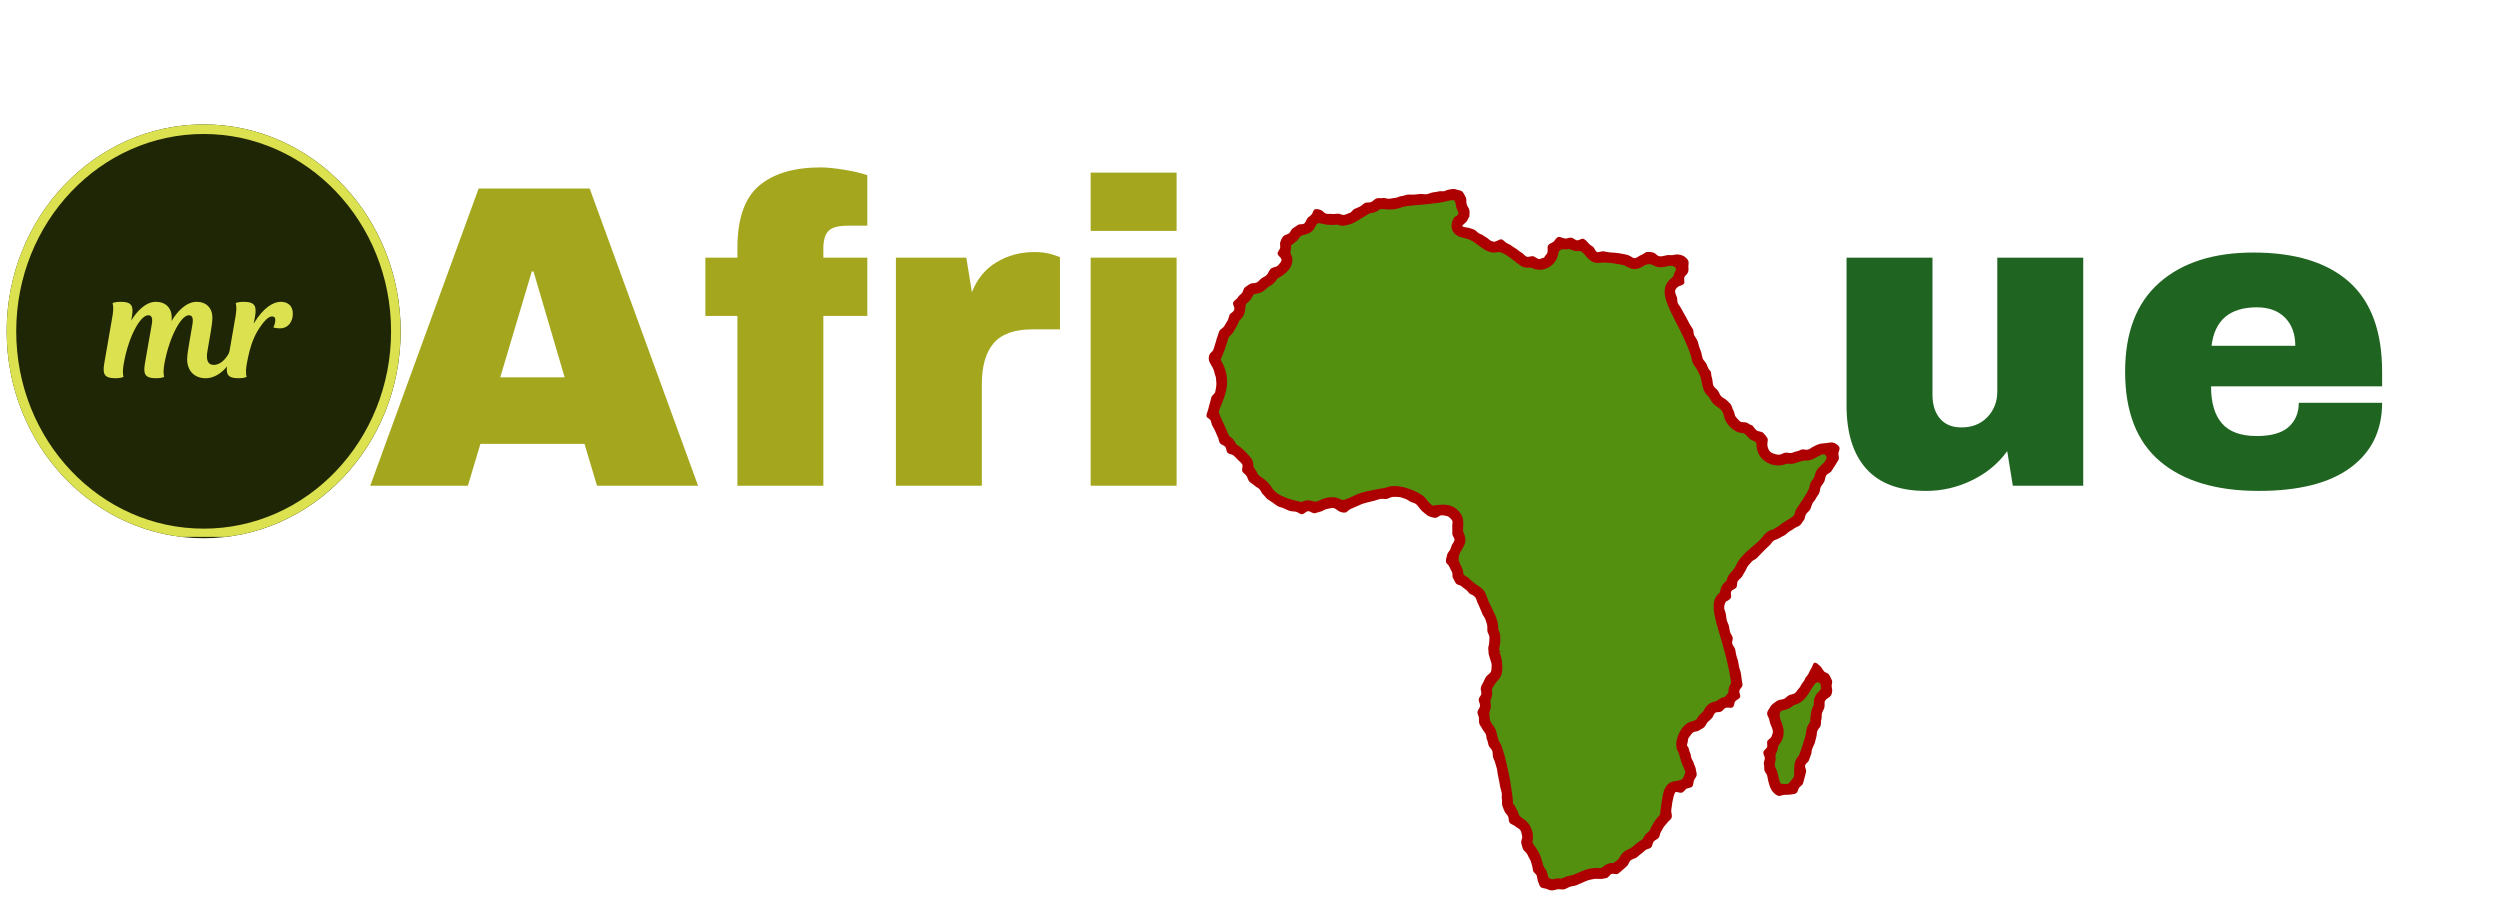<svg xmlns="http://www.w3.org/2000/svg" xmlns:xlink="http://www.w3.org/1999/xlink" width="520" zoomAndPan="magnify" viewBox="0 0 390 140.25" height="187" preserveAspectRatio="xMidYMid meet" version="1.0"><defs><g/><clipPath id="adc63f001e"><path d="M 188.172 29.445 L 287 29.445 L 287 139 L 188.172 139 Z M 188.172 29.445 " clip-rule="nonzero"/></clipPath><clipPath id="7b7090b0cc"><path d="M 1.039 19.406 L 62.508 19.406 L 62.508 84 L 1.039 84 Z M 1.039 19.406 " clip-rule="nonzero"/></clipPath><clipPath id="f64778be4f"><path d="M 31.773 19.406 C 14.797 19.406 1.039 33.859 1.039 51.688 C 1.039 69.516 14.797 83.965 31.773 83.965 C 48.746 83.965 62.508 69.516 62.508 51.688 C 62.508 33.859 48.746 19.406 31.773 19.406 Z M 31.773 19.406 " clip-rule="nonzero"/></clipPath><clipPath id="c063edfb54"><path d="M 1.039 19.41 L 62.496 19.41 L 62.496 83.754 L 1.039 83.754 Z M 1.039 19.41 " clip-rule="nonzero"/></clipPath><clipPath id="5eab304e40"><path d="M 31.766 19.41 C 14.797 19.41 1.039 33.859 1.039 51.684 C 1.039 69.508 14.797 83.957 31.766 83.957 C 48.738 83.957 62.496 69.508 62.496 51.684 C 62.496 33.859 48.738 19.41 31.766 19.41 Z M 31.766 19.41 " clip-rule="nonzero"/></clipPath></defs><g clip-path="url(#adc63f001e)"><path fill="#ad0000" d="M 286.793 71.762 C 286.645 72.027 286.457 72.324 286.25 72.645 C 286.078 72.906 285.887 73.188 285.695 73.504 C 285.527 73.773 285.043 73.887 284.867 74.207 C 284.707 74.5 284.719 74.875 284.574 75.152 C 284.422 75.449 284.18 75.691 284.043 75.969 C 283.895 76.27 283.926 76.645 283.793 76.926 C 283.648 77.227 283.418 77.473 283.281 77.754 C 283.141 78.055 282.875 78.281 282.734 78.559 C 282.586 78.855 282.543 79.195 282.391 79.469 C 282.227 79.754 281.926 79.934 281.746 80.195 C 281.566 80.461 281.609 80.891 281.398 81.141 C 281.191 81.379 281.051 81.715 280.805 81.938 C 280.578 82.148 280.199 82.215 279.926 82.418 C 279.68 82.598 279.398 82.758 279.109 82.934 C 278.848 83.094 278.637 83.387 278.332 83.543 C 278.062 83.684 277.785 83.797 277.52 83.973 C 277.266 84.137 276.914 84.176 276.664 84.367 C 276.422 84.559 276.277 84.867 276.043 85.078 C 275.812 85.281 275.59 85.488 275.367 85.711 C 275.148 85.926 274.934 86.145 274.723 86.375 C 274.512 86.602 274.277 86.809 274.078 87.047 C 273.875 87.281 273.477 87.359 273.281 87.602 C 273.086 87.848 272.848 88.066 272.664 88.312 C 272.477 88.562 272.395 88.898 272.219 89.148 C 272.035 89.406 271.914 89.703 271.746 89.957 C 271.566 90.223 271.262 90.398 271.098 90.648 C 270.922 90.922 271.039 91.367 270.883 91.617 C 270.711 91.902 270.238 91.98 270.09 92.227 C 269.91 92.527 270.145 93.031 270.012 93.262 C 269.773 93.668 269.324 93.762 269.242 93.863 C 269.094 94.055 268.957 94.441 268.973 94.852 C 268.98 95.121 269.168 95.438 269.234 95.789 C 269.285 96.074 269.285 96.398 269.367 96.73 C 269.438 97.02 269.617 97.301 269.703 97.621 C 269.781 97.914 269.785 98.242 269.875 98.555 C 269.957 98.852 270.199 99.109 270.289 99.422 C 270.375 99.719 270.145 100.109 270.23 100.418 C 270.316 100.719 270.602 100.969 270.684 101.273 C 270.762 101.578 270.777 101.898 270.855 102.207 C 270.93 102.516 271.066 102.805 271.133 103.113 C 271.199 103.422 271.242 103.738 271.301 104.043 C 271.359 104.359 271.52 104.652 271.562 104.961 C 271.605 105.281 271.672 105.598 271.691 105.902 C 271.715 106.227 271.836 106.555 271.828 106.859 C 271.824 107.188 271.387 107.465 271.34 107.762 C 271.289 108.09 271.555 108.473 271.449 108.754 C 271.332 109.059 270.891 109.156 270.699 109.398 C 270.508 109.641 270.57 110.18 270.289 110.348 C 270.039 110.5 269.605 110.324 269.277 110.406 C 268.941 110.488 268.77 110.883 268.52 111.004 C 268.219 111.148 267.789 111.023 267.562 111.211 C 267.324 111.406 267.277 111.797 267.062 112.031 C 266.867 112.25 266.605 112.422 266.383 112.664 C 266.191 112.875 266.094 113.223 265.852 113.449 C 265.645 113.641 265.324 113.754 265.055 113.953 C 264.828 114.125 264.43 114.07 264.145 114.242 C 263.848 114.426 263.699 114.781 263.516 114.977 C 263.27 115.242 263.344 115.602 263.262 115.844 C 263.125 116.246 263.152 116.34 263.297 116.48 C 263.496 116.676 263.469 117.121 263.641 117.398 C 263.789 117.648 263.746 117.988 263.863 118.281 C 263.973 118.559 264.168 118.789 264.238 119.09 C 264.309 119.387 264.516 119.66 264.539 119.961 C 264.566 120.27 264.715 120.602 264.684 120.898 C 264.648 121.207 264.355 121.477 264.254 121.754 C 264.148 122.043 264.191 122.453 264 122.688 C 263.816 122.918 263.367 122.883 263.09 123.043 C 262.848 123.184 262.668 123.59 262.344 123.66 C 262.07 123.719 261.719 123.543 261.387 123.543 C 261.223 123.766 261.102 124.102 261.035 124.477 C 260.984 124.777 260.871 125.105 260.848 125.449 C 260.824 125.777 260.734 126.105 260.711 126.426 C 260.688 126.773 260.859 127.125 260.805 127.422 C 260.734 127.805 260.441 127.965 260.258 128.16 C 260.039 128.395 259.828 128.656 259.625 128.902 C 259.422 129.148 259.316 129.48 259.125 129.734 C 258.93 129.988 258.965 130.414 258.773 130.668 C 258.578 130.926 258.188 131.027 257.984 131.273 C 257.785 131.523 257.793 131.961 257.574 132.195 C 257.359 132.43 256.902 132.426 256.66 132.637 C 256.422 132.848 256.203 133.066 255.934 133.246 C 255.672 133.418 255.465 133.711 255.168 133.848 C 254.918 133.965 254.598 134.023 254.34 134.254 C 254.129 134.449 254.074 134.84 253.84 135.07 C 253.629 135.281 253.379 135.484 253.137 135.695 C 252.91 135.895 252.668 136.129 252.406 136.305 C 252.156 136.473 251.672 136.223 251.379 136.352 C 251.105 136.469 250.938 136.898 250.621 136.965 C 250.332 137.023 250.008 137.113 249.68 137.117 C 249.34 137.121 249.016 137.055 248.699 137.113 C 248.371 137.172 248.051 137.23 247.73 137.328 C 247.422 137.426 247.129 137.586 246.816 137.707 C 246.512 137.82 246.223 137.984 245.906 138.105 C 245.605 138.223 245.25 138.223 244.926 138.332 C 244.625 138.43 244.34 138.652 244.008 138.738 C 243.699 138.816 243.328 138.672 242.988 138.727 C 242.648 138.781 242.363 138.91 242.09 138.906 C 241.742 138.902 241.48 138.746 241.227 138.66 C 240.91 138.551 240.539 138.578 240.332 138.371 C 240.121 138.16 240.074 137.805 239.941 137.52 C 239.82 137.25 239.828 136.934 239.742 136.633 C 239.66 136.344 239.238 136.137 239.16 135.84 C 239.082 135.543 239.082 135.238 238.98 134.957 C 238.875 134.664 238.852 134.359 238.688 134.105 C 238.496 133.805 238.383 133.5 238.246 133.246 C 238.07 132.922 237.695 132.727 237.594 132.465 C 237.453 132.113 237.383 131.77 237.32 131.5 C 237.242 131.145 237.531 130.766 237.457 130.477 C 237.383 130.184 237.375 129.793 237.164 129.488 C 237.016 129.266 236.633 129.141 236.348 128.875 C 236.125 128.668 235.68 128.602 235.492 128.324 C 235.32 128.074 235.398 127.645 235.254 127.344 C 235.121 127.07 234.809 126.848 234.695 126.539 C 234.586 126.25 234.438 125.949 234.344 125.637 C 234.254 125.34 234.375 124.969 234.293 124.656 C 234.219 124.352 234.336 124 234.266 123.684 C 234.195 123.379 234.098 123.078 234.031 122.762 C 233.969 122.453 233.926 122.137 233.863 121.824 C 233.801 121.512 233.73 121.203 233.668 120.891 C 233.609 120.574 233.586 120.254 233.523 119.945 C 233.457 119.629 233.32 119.328 233.254 119.02 C 233.184 118.703 232.996 118.418 232.922 118.117 C 232.844 117.797 232.887 117.453 232.797 117.156 C 232.707 116.84 232.355 116.621 232.246 116.336 C 232.133 116.023 232.125 115.688 231.988 115.422 C 231.844 115.141 231.902 114.758 231.766 114.492 C 231.617 114.207 231.375 113.992 231.25 113.719 C 231.117 113.43 230.871 113.199 230.781 112.91 C 230.691 112.609 230.73 112.289 230.711 111.984 C 230.688 111.684 230.426 111.332 230.492 111.02 C 230.562 110.691 230.871 110.426 230.887 110.117 C 230.906 109.789 230.676 109.469 230.676 109.152 C 230.672 108.828 231.066 108.527 231.09 108.203 C 231.113 107.891 230.926 107.559 231.016 107.234 C 231.094 106.945 231.258 106.672 231.426 106.367 C 231.566 106.109 231.656 105.785 231.879 105.512 C 232.105 105.234 232.426 105.078 232.555 104.848 C 232.734 104.527 232.648 104.18 232.691 103.918 C 232.746 103.59 232.609 103.355 232.535 103.059 C 232.465 102.773 232.379 102.5 232.273 102.188 C 232.18 101.918 232.227 101.574 232.168 101.246 C 232.117 100.969 232.301 100.664 232.309 100.32 C 232.316 100.008 232.371 99.68 232.355 99.379 C 232.336 99.066 232.082 98.77 232.035 98.473 C 231.992 98.16 232.066 97.824 231.996 97.531 C 231.926 97.227 231.82 96.922 231.727 96.637 C 231.633 96.336 231.379 96.094 231.27 95.816 C 231.148 95.516 231.043 95.227 230.914 94.965 C 230.77 94.668 230.684 94.359 230.539 94.113 C 230.363 93.816 230.332 93.445 230.18 93.23 C 229.898 92.844 229.484 92.73 229.379 92.676 C 229.145 92.562 229.008 92.25 228.738 92.027 C 228.516 91.848 228.246 91.711 228.02 91.477 C 227.816 91.262 227.34 91.266 227.141 91.02 C 226.949 90.785 226.852 90.453 226.68 90.199 C 226.504 89.945 226.656 89.496 226.512 89.23 C 226.359 88.953 226.227 88.707 226.117 88.434 C 226 88.133 225.629 87.934 225.574 87.648 C 225.516 87.324 225.664 87.02 225.707 86.738 C 225.754 86.426 225.875 86.215 226.074 85.977 C 226.285 85.723 226.355 85.379 226.457 85.109 C 226.57 84.816 226.867 84.535 226.898 84.23 C 226.926 83.93 226.574 83.598 226.566 83.289 C 226.559 82.984 226.551 82.672 226.551 82.367 C 226.547 82.059 226.547 81.734 226.598 81.434 C 226.637 81.211 226.184 80.664 225.801 80.531 C 225.539 80.441 225.18 80.367 224.832 80.387 C 224.543 80.406 224.238 80.789 223.914 80.789 C 223.613 80.789 223.289 80.652 222.977 80.562 C 222.699 80.48 222.48 80.234 222.207 80.031 C 221.984 79.867 221.762 79.672 221.547 79.398 C 221.34 79.129 221.148 78.852 220.914 78.652 C 220.664 78.434 220.293 78.406 220.016 78.262 C 219.73 78.109 219.477 77.883 219.168 77.801 C 218.863 77.719 218.547 77.559 218.223 77.531 C 217.906 77.508 217.566 77.5 217.242 77.52 C 216.926 77.535 216.621 77.789 216.301 77.84 C 215.988 77.887 215.633 77.762 215.316 77.836 C 215.008 77.906 214.699 78.027 214.391 78.117 C 214.082 78.211 213.75 78.242 213.449 78.344 C 213.137 78.445 212.809 78.5 212.516 78.605 C 212.203 78.715 211.922 78.895 211.633 79 C 211.312 79.113 211.035 79.289 210.75 79.379 C 210.41 79.492 210.168 79.898 209.895 79.953 C 209.488 80.027 209.082 79.855 208.863 79.742 C 208.57 79.594 208.301 79.262 207.965 79.246 C 207.656 79.23 207.309 79.355 206.965 79.41 C 206.66 79.457 206.375 79.734 206.039 79.801 C 205.73 79.859 205.418 80.012 205.082 80.066 C 204.77 80.117 204.398 79.723 204.059 79.746 C 203.742 79.77 203.422 80.234 203.086 80.219 C 202.77 80.203 202.465 79.879 202.129 79.82 C 201.82 79.766 201.477 79.793 201.152 79.688 C 200.855 79.594 200.562 79.434 200.25 79.289 C 199.969 79.16 199.605 79.125 199.312 78.949 C 199.043 78.793 198.777 78.578 198.5 78.379 C 198.246 78.195 197.934 78.043 197.672 77.824 C 197.453 77.641 197.281 77.336 197.012 77.109 C 196.777 76.91 196.699 76.504 196.453 76.281 C 196.215 76.07 195.898 75.941 195.668 75.719 C 195.43 75.488 195.102 75.355 194.895 75.121 C 194.668 74.863 194.629 74.492 194.461 74.242 C 194.266 73.945 193.867 73.766 193.793 73.488 C 193.703 73.141 193.926 72.711 193.797 72.457 C 193.641 72.152 193.305 71.957 193.102 71.73 C 192.891 71.496 192.672 71.262 192.422 71.047 C 192.195 70.852 191.754 70.867 191.504 70.637 C 191.289 70.434 191.348 69.945 191.125 69.68 C 190.938 69.453 190.484 69.398 190.297 69.105 C 190.137 68.859 190.133 68.488 189.977 68.18 C 189.844 67.918 189.73 67.625 189.598 67.305 C 189.457 66.957 189.277 66.695 189.152 66.469 C 188.949 66.105 188.969 65.738 188.836 65.547 C 188.645 65.266 188.172 65.188 188.211 64.789 C 188.23 64.566 188.363 64.266 188.48 63.859 C 188.555 63.609 188.605 63.297 188.719 62.941 C 188.828 62.609 188.883 62.293 188.965 61.996 C 189.062 61.656 189.512 61.434 189.578 61.141 C 189.66 60.789 189.699 60.449 189.742 60.156 C 189.797 59.789 189.699 59.441 189.707 59.152 C 189.715 58.77 189.516 58.473 189.465 58.195 C 189.395 57.809 189.277 57.555 189.152 57.312 C 188.977 56.969 188.781 56.711 188.672 56.445 C 188.566 56.184 188.5 55.793 188.652 55.379 C 188.773 55.043 189.18 54.836 189.293 54.543 C 189.422 54.207 189.469 53.867 189.59 53.578 C 189.727 53.242 189.758 52.891 189.883 52.613 C 190.039 52.273 190.082 51.918 190.219 51.648 C 190.395 51.309 190.816 51.16 190.965 50.91 C 191.168 50.566 191.316 50.285 191.477 50.051 C 191.695 49.738 191.672 49.371 191.82 49.094 C 191.965 48.832 192.453 48.68 192.551 48.293 C 192.637 47.941 192.266 47.488 192.367 47.207 C 192.488 46.863 192.938 46.691 193.078 46.43 C 193.254 46.109 193.531 45.957 193.73 45.734 C 193.965 45.469 193.965 44.992 194.223 44.82 C 194.504 44.637 194.773 44.406 195.07 44.266 C 195.363 44.129 195.762 44.215 196.062 44.059 C 196.34 43.914 196.531 43.629 196.809 43.414 C 197.051 43.23 197.398 43.137 197.633 42.863 C 197.879 42.574 197.984 42.156 198.23 41.934 C 198.531 41.66 199.039 41.688 199.273 41.484 C 199.66 41.145 199.977 40.715 199.902 40.457 C 199.809 40.121 199.348 39.891 199.309 39.602 C 199.262 39.25 199.688 38.922 199.711 38.637 C 199.738 38.285 199.625 37.973 199.742 37.703 C 199.871 37.398 199.98 37.086 200.195 36.855 C 200.406 36.625 200.797 36.602 201.062 36.414 C 201.32 36.234 201.406 35.781 201.688 35.617 C 201.961 35.457 202.207 35.254 202.48 35.086 C 202.75 34.918 203.227 35.051 203.477 34.852 C 203.723 34.652 203.781 34.254 203.984 34.004 C 204.184 33.766 204.566 33.625 204.703 33.32 C 204.883 32.922 204.949 32.676 205.191 32.633 C 205.434 32.59 205.738 32.648 206.094 32.777 C 206.344 32.867 206.551 33.234 206.875 33.332 C 207.145 33.41 207.492 33.336 207.82 33.379 C 208.098 33.418 208.41 33.34 208.738 33.332 C 209.02 33.324 209.367 33.574 209.688 33.52 C 209.969 33.469 210.266 33.301 210.578 33.203 C 210.848 33.121 211.02 32.707 211.32 32.582 C 211.586 32.469 211.863 32.375 212.148 32.227 C 212.406 32.094 212.605 31.855 212.879 31.691 C 213.16 31.523 213.602 31.645 213.902 31.52 C 214.199 31.391 214.43 31.047 214.742 30.953 C 215.051 30.859 215.422 30.957 215.742 30.891 C 216.059 30.828 216.418 31.051 216.742 31.004 C 217.062 30.961 217.371 30.891 217.695 30.863 C 218.02 30.832 218.324 30.605 218.648 30.59 C 218.973 30.57 219.293 30.375 219.613 30.359 C 219.941 30.348 220.27 30.371 220.59 30.355 C 220.922 30.34 221.242 30.281 221.562 30.258 C 221.891 30.238 222.223 30.332 222.539 30.297 C 222.871 30.262 223.164 30.074 223.477 30.02 C 223.805 29.957 224.117 29.953 224.422 29.859 C 224.738 29.762 225.156 29.918 225.438 29.773 C 225.789 29.598 226.074 29.57 226.367 29.52 C 226.75 29.449 226.957 29.473 227.246 29.578 C 227.57 29.695 227.934 29.668 228.16 29.938 C 228.371 30.188 228.535 30.496 228.676 30.82 C 228.812 31.133 228.707 31.52 228.797 31.848 C 228.891 32.195 229.172 32.484 229.227 32.797 C 229.301 33.215 229.199 33.523 229.242 33.754 C 229.02 34.039 228.973 34.312 228.824 34.504 C 228.512 34.902 228.156 35.082 228.125 35.207 C 228.078 35.41 228.578 35.43 229.113 35.547 C 229.352 35.598 229.637 35.684 229.965 35.82 C 230.207 35.926 230.391 36.191 230.676 36.375 C 230.902 36.52 231.215 36.578 231.469 36.789 C 231.68 36.965 231.996 37.07 232.223 37.305 C 232.449 37.535 232.891 37.762 233.219 37.691 C 233.582 37.609 233.902 37.32 234.172 37.336 C 234.523 37.359 234.758 37.77 235.023 37.91 C 235.293 38.055 235.59 38.156 235.848 38.371 C 236.074 38.559 236.371 38.684 236.645 38.887 C 236.879 39.062 237.102 39.273 237.406 39.438 C 237.66 39.574 237.855 39.934 238.184 40.051 C 238.457 40.148 238.859 39.902 239.195 39.977 C 239.48 40.043 239.742 40.363 240.082 40.402 C 240.379 40.441 240.562 40.18 240.902 40.195 C 240.98 39.852 241.32 39.719 241.402 39.391 C 241.492 39.035 241.352 38.613 241.488 38.316 C 241.641 37.988 242.09 37.926 242.355 37.707 C 242.602 37.504 242.742 37.043 243.129 36.965 C 243.426 36.906 243.785 37.184 244.188 37.215 C 244.457 37.234 244.793 37.043 245.121 37.074 C 245.422 37.105 245.688 37.434 245.988 37.488 C 246.305 37.543 246.742 37.152 247.012 37.254 C 247.328 37.375 247.594 37.703 247.77 37.918 C 247.988 38.191 248.25 38.312 248.488 38.488 C 248.762 38.684 248.844 39.203 249.137 39.309 C 249.434 39.414 249.836 39.156 250.16 39.203 C 250.465 39.246 250.77 39.344 251.098 39.371 C 251.406 39.391 251.727 39.406 252.055 39.438 C 252.363 39.465 252.684 39.523 253.008 39.582 C 253.312 39.641 253.637 39.684 253.953 39.785 C 254.398 39.926 254.707 40.281 254.953 40.273 C 255.414 40.254 255.645 39.914 255.945 39.816 C 256.359 39.684 256.645 39.332 256.918 39.312 C 257.375 39.281 257.781 39.336 258.047 39.453 C 258.348 39.586 258.512 39.957 258.934 39.984 C 259.195 40.004 259.516 39.953 259.953 39.828 C 260.266 39.738 260.586 39.828 260.871 39.805 C 261.199 39.773 261.496 39.645 261.777 39.695 C 262.102 39.75 262.43 39.809 262.672 39.957 C 262.941 40.121 263.199 40.363 263.348 40.625 C 263.492 40.879 263.383 41.223 263.391 41.551 C 263.395 41.828 263.445 42.121 263.34 42.445 C 263.23 42.777 262.895 42.961 262.781 43.207 C 262.625 43.539 262.863 44.027 262.711 44.234 C 262.477 44.559 262.02 44.543 261.832 44.691 C 261.512 44.938 261.312 45.137 261.312 45.484 C 261.312 45.684 261.438 45.957 261.598 46.379 C 261.688 46.613 261.602 46.984 261.754 47.324 C 261.863 47.574 262.113 47.801 262.258 48.117 C 262.379 48.371 262.566 48.625 262.711 48.93 C 262.836 49.191 263.023 49.445 263.164 49.742 C 263.289 50.008 263.457 50.27 263.598 50.566 C 263.723 50.832 263.953 51.066 264.094 51.359 C 264.223 51.629 264.152 52.004 264.293 52.297 C 264.422 52.566 264.641 52.805 264.777 53.098 C 264.918 53.391 264.945 53.73 265.055 54.039 C 265.164 54.344 265.285 54.645 265.387 54.953 C 265.488 55.262 265.5 55.609 265.617 55.914 C 265.734 56.215 266.031 56.441 266.188 56.73 C 266.34 57.012 266.398 57.367 266.609 57.625 C 266.75 57.797 266.93 57.984 266.93 58.199 C 266.93 58.555 267.051 58.871 267.117 59.18 C 267.195 59.52 267.16 59.887 267.301 60.18 C 267.449 60.492 267.797 60.676 267.988 60.938 C 268.191 61.219 268.277 61.578 268.496 61.812 C 268.738 62.078 269.117 62.184 269.328 62.406 C 269.594 62.688 269.922 62.926 270.055 63.172 C 270.211 63.457 270.258 63.793 270.426 64.062 C 270.602 64.34 270.57 64.773 270.773 65.016 C 270.984 65.266 271.215 65.551 271.469 65.746 C 271.723 65.941 272.18 65.805 272.488 65.934 C 272.77 66.047 273.004 66.305 273.348 66.352 C 273.562 66.613 273.75 66.906 274.012 67.129 C 274.27 67.348 274.793 67.277 275.039 67.512 C 275.285 67.746 275.543 68.059 275.715 68.355 C 275.871 68.633 275.664 69.07 275.707 69.445 C 275.746 69.766 275.867 70.09 276.008 70.305 C 276.172 70.551 276.484 70.707 276.77 70.793 C 277.016 70.863 277.348 70.98 277.668 70.918 C 277.961 70.859 278.223 70.656 278.516 70.617 C 278.809 70.578 279.121 70.699 279.418 70.668 C 279.715 70.637 279.992 70.445 280.285 70.41 C 280.582 70.371 280.844 70.164 281.137 70.109 C 281.426 70.059 281.766 70.227 282.055 70.141 C 282.336 70.062 282.562 69.816 282.84 69.699 C 283.086 69.59 283.418 69.375 283.805 69.266 C 284.125 69.176 284.508 69.172 284.855 69.129 C 285.215 69.086 285.621 68.98 285.938 69.043 C 286.305 69.113 286.695 69.383 286.887 69.672 C 287.105 70.004 286.844 70.363 286.793 70.695 C 286.75 70.984 286.988 71.414 286.793 71.762 Z M 285.781 106.129 C 285.652 105.84 285.504 105.531 285.355 105.277 C 285.176 104.969 284.676 104.906 284.527 104.711 C 284.293 104.398 284.16 104.105 283.961 103.926 C 283.629 103.629 283.352 103.34 283.094 103.383 C 282.824 103.426 282.789 103.891 282.57 104.25 C 282.426 104.488 282.27 104.738 282.133 105.09 C 282.027 105.371 281.664 105.59 281.559 105.93 C 281.461 106.25 281.234 106.438 281.078 106.691 C 280.906 106.965 280.809 107.227 280.59 107.438 C 280.359 107.652 280.234 107.988 279.973 108.156 C 279.711 108.324 279.355 108.324 279.074 108.461 C 278.789 108.598 278.582 108.902 278.301 109.023 C 278.004 109.148 277.652 109.125 277.379 109.254 C 277.082 109.395 276.844 109.617 276.602 109.785 C 276.332 109.973 276.188 110.227 276.031 110.488 C 275.883 110.738 275.668 110.977 275.668 111.328 C 275.668 111.598 275.891 111.859 275.996 112.207 C 276.078 112.469 276.094 112.781 276.246 113.098 C 276.406 113.43 276.52 113.727 276.559 113.988 C 276.609 114.336 276.465 114.621 276.359 114.891 C 276.254 115.176 275.914 115.301 275.73 115.562 C 275.562 115.809 275.793 116.312 275.641 116.598 C 275.504 116.855 275.145 117.023 275.082 117.352 C 275.027 117.625 275.285 117.918 275.316 118.27 C 275.34 118.543 275.078 118.891 275.172 119.223 C 275.258 119.539 275.18 119.875 275.25 120.156 C 275.332 120.477 275.617 120.727 275.68 121.008 C 275.758 121.332 275.797 121.641 275.871 121.914 C 275.957 122.25 276.039 122.555 276.145 122.812 C 276.273 123.129 276.438 123.41 276.641 123.613 C 276.848 123.824 277.113 124.07 277.449 124.156 C 277.707 124.223 278.047 123.996 278.406 123.992 C 278.766 123.988 279.059 123.992 279.32 123.949 C 279.68 123.891 279.98 123.891 280.207 123.738 C 280.453 123.57 280.469 123.25 280.621 122.938 C 280.738 122.695 281.172 122.539 281.273 122.195 C 281.352 121.93 281.441 121.625 281.523 121.289 C 281.594 121.016 281.668 120.715 281.75 120.387 C 281.824 120.105 281.516 119.707 281.602 119.383 C 281.68 119.102 282.105 118.898 282.199 118.582 C 282.281 118.301 282.422 118.023 282.52 117.711 C 282.609 117.426 282.605 117.105 282.711 116.797 C 282.809 116.516 282.98 116.25 283.094 115.945 C 283.207 115.629 283.23 115.301 283.332 115.016 C 283.441 114.695 283.398 114.344 283.492 114.062 C 283.598 113.734 283.922 113.504 284.012 113.223 C 284.113 112.891 284.047 112.535 284.125 112.258 C 284.227 111.914 284.152 111.566 284.219 111.301 C 284.316 110.926 284.539 110.66 284.594 110.41 C 284.691 109.969 284.594 109.637 284.664 109.43 C 284.773 109.129 285.035 108.992 285.402 108.73 C 285.676 108.539 285.738 108.297 285.797 107.992 C 285.852 107.711 285.82 107.449 285.746 107.125 C 285.684 106.836 285.906 106.418 285.781 106.129 Z M 285.781 106.129 " fill-opacity="1" fill-rule="nonzero"/></g><path fill="#53900f" d="M 283.641 106.449 C 282.727 106.246 282.258 109.41 279.965 109.957 C 279.703 110.02 279.566 110.316 278.969 110.574 C 278.066 110.961 277.402 110.566 277.723 112.168 C 277.797 112.516 279.008 114.488 277.504 116.203 C 277.281 116.457 277.457 116.785 277.129 117.395 C 276.766 118.09 277.195 117.984 276.902 119.012 C 276.734 119.598 277.199 120.059 277.328 120.621 C 277.738 122.391 277.492 122.312 278.75 122.297 C 279.172 122.289 279.133 121.969 279.637 121.5 C 280.285 120.898 279.363 119.16 280.594 117.902 C 280.742 117.75 281.68 114.863 281.727 114.445 C 281.875 112.828 282.371 112.941 282.395 112.473 C 282.504 110.301 282.949 110.238 282.949 109.84 C 282.949 109.52 282.941 109.23 283.07 108.867 C 283.438 107.828 284.125 107.824 284.062 107.281 C 284.031 107.027 284.117 106.555 283.641 106.449 Z M 283.641 106.449 " fill-opacity="1" fill-rule="nonzero"/><path fill="#53900f" d="M 283.387 73.391 C 283.086 73.938 283.109 74.336 282.977 74.52 C 281.418 76.66 283.605 74.473 280.352 79.242 C 279.469 80.527 280.785 79.953 278.434 81.371 C 277.648 81.84 277.664 81.988 277.453 82.094 C 277.164 82.234 276.977 82.344 276.844 82.414 C 276.832 82.434 276.824 82.453 276.809 82.469 C 276.703 82.586 276.543 82.648 276.387 82.648 C 276.367 82.648 276.348 82.645 276.32 82.645 C 275.742 82.883 275.379 83.188 275 83.699 C 273.93 85.121 271.738 86.172 270.844 88.148 C 270.258 89.391 269.656 89.309 269.375 90.465 C 269.293 90.801 268.973 90.801 268.641 91.359 C 268.262 91.992 268.465 92.312 268.172 92.559 C 265.859 94.496 268.867 98.75 270.043 106.344 C 270.098 106.691 269.773 106.84 269.668 107.504 C 269.621 107.832 269.695 107.996 269.504 108.203 C 269.168 108.555 269.273 108.668 268.863 108.77 C 268.117 108.953 267.906 109.379 267.602 109.43 C 266.781 109.559 266.164 110.008 265.781 110.859 C 265.676 111.105 265.176 111.309 264.738 112.086 C 264.496 112.512 263.883 112.422 263.266 112.797 C 261.961 113.594 260.965 116.039 261.805 117.32 C 261.941 117.527 262.211 118.707 262.289 118.902 C 263.02 120.75 263.059 120.098 262.664 121.172 C 262.199 122.496 259.973 120.789 259.371 124.18 C 258.711 127.867 259.371 126.539 258.312 127.836 C 258.113 128.082 257.527 129.055 257.395 129.461 C 257.301 129.75 257.031 129.77 256.672 130.211 C 256.32 130.645 256.387 130.871 256.094 131.012 C 255.688 131.207 254.516 132.223 254.48 132.258 C 254.305 132.426 253.766 132.496 253.207 133 C 252.727 133.438 252.637 133.891 252.465 134.039 C 251.25 135.113 251.809 134.32 250.707 134.801 C 249.918 135.141 250.156 135.469 249.379 135.414 C 247.406 135.27 245.852 136.418 245.258 136.531 C 243.758 136.797 243.895 137.074 243.516 137.039 C 242.535 136.945 242.312 137.266 241.965 137.129 C 241.098 136.785 241.77 136.316 240.848 135.254 C 240.77 135.16 240.535 134.258 240.527 134.223 C 240.078 132.426 238.949 131.707 239.07 131.25 C 239.297 130.379 239.129 128.703 237.531 127.66 C 236.793 127.172 237.051 127.176 236.777 126.609 C 235.367 123.695 236.57 127.762 235.598 121.91 C 235.414 120.852 234.578 116.547 233.887 115.719 C 233.684 115.477 233.512 114.184 233.27 113.715 C 232.844 112.898 232.68 113.281 233.254 112.758 C 232.684 113.199 232.953 113.184 232.496 112.508 C 232.414 112.387 232.293 111.215 232.352 111.078 C 232.598 110.535 232.633 110.051 232.512 109.492 C 232.438 109.16 232.727 108.984 232.777 108.328 C 232.828 107.617 232.598 107.75 232.91 107.176 C 233.617 105.879 234.367 105.918 234.367 104.203 C 234.367 101.32 233.266 101.746 234.414 101.566 C 233.363 101.617 234.164 101.223 234.043 99.273 C 234 98.602 233.707 98.277 233.719 98.027 C 233.773 96.289 232.453 94.645 231.996 93.234 C 231.418 91.398 230.746 91.809 229.219 90.285 C 228.723 89.781 228.305 89.875 228.27 89.398 C 228.203 88.574 227.898 88.34 227.691 87.809 C 226.926 85.887 229.457 85.355 228.305 83.082 C 228.055 82.594 228.578 81.332 227.973 80.309 C 226.496 77.812 223.703 79.07 223.41 78.832 C 222.473 78.055 222.742 77.984 222.016 77.367 C 221.34 76.789 218.133 75.188 216.148 76.09 C 216.113 76.109 213.352 76.508 211.945 77.016 C 211.273 77.254 209.652 78.203 209.258 77.957 C 208.145 77.27 206.781 77.574 205.688 78.121 C 205.027 78.484 204.781 77.996 203.938 78.059 C 203.312 78.105 203.172 78.387 202.828 78.262 C 202.664 78.203 199.742 77.73 198.699 76.453 C 198.504 76.352 198.059 75.262 197.004 74.605 C 195.797 73.836 196.367 73.844 195.656 73.023 C 195.398 72.734 195.648 72.375 195.305 71.688 C 195.059 71.207 193.637 69.742 193.027 69.445 C 192.727 69.297 192.793 69.031 192.422 68.594 C 191.684 67.715 192.027 68.793 191.227 66.816 C 191.062 66.414 190.062 64.52 190.152 64.164 C 190.512 62.727 192.598 59.914 190.52 56.281 C 190.266 55.84 190.523 56.488 191.645 52.703 C 191.734 52.395 192.07 52.352 192.414 51.777 C 193.492 49.98 193.191 50.133 193.41 49.941 C 194.766 48.73 193.883 47.586 194.633 47.211 C 194.984 46.898 195.219 46.641 195.434 46.148 C 195.641 45.68 196.062 45.965 196.844 45.559 C 197.27 45.336 197.871 44.746 197.879 44.738 C 198.566 44.395 198.945 44.016 199.273 43.449 C 199.301 43.398 202.137 42.148 201.531 40 C 201.41 39.566 201.227 39.48 201.316 39.176 C 201.633 38.098 200.973 38.543 202.031 37.797 C 202.57 37.422 202.703 36.98 202.895 36.852 C 203.48 36.441 204.539 36.762 205.258 35.211 C 205.688 34.289 206.152 35.32 208.504 35.051 C 209.016 34.992 208.961 35.539 210.84 34.91 C 211.746 34.535 213.531 33.285 213.738 33.27 C 214.316 33.215 214.734 33.047 215.164 32.715 C 215.648 32.348 216.797 33.094 218.797 32.293 C 219.629 31.969 223.809 31.957 226.277 31.254 C 227.152 31.008 227.039 31.832 227.164 32.289 C 227.375 33.074 227.77 33.168 227.258 33.684 C 226.578 33.684 225.359 36.617 228.453 37.145 C 230.453 37.488 231.543 39.797 233.59 39.34 C 234.695 39.09 236.695 41.316 237.613 41.641 C 238.309 41.891 238.707 41.645 238.992 41.797 C 240.5 42.582 242.562 41.711 243.043 39.805 C 243.129 39.477 243.074 39.277 243.316 39.102 C 243.426 39.023 243.609 38.84 243.863 38.879 C 244.555 38.98 244.711 38.766 245.004 38.914 C 245.484 39.156 245.887 39.219 246.328 39.164 C 247.047 39.074 247.543 40.535 248.562 40.898 C 249.582 41.262 249.344 40.633 252.699 41.246 C 253.91 41.461 253.422 41.496 253.594 41.496 C 255.23 42.555 256.242 41.523 256.648 41.355 C 258.148 40.758 257.676 42.184 260.242 41.504 C 260.914 41.32 261.727 41.688 261.363 42.285 C 260.984 42.902 261.246 43 260.793 43.352 C 257.715 45.738 261.816 49.617 263.785 55.492 C 263.875 55.754 263.828 56.52 264.605 57.43 C 264.73 57.598 265.281 58.746 265.289 58.781 C 265.809 61.953 266.387 61.43 266.703 62.109 C 267.539 63.867 268.625 63.293 268.938 64.918 C 269.152 66.043 270.398 67.48 271.801 67.555 C 272.246 67.578 272.535 68.094 272.922 68.418 C 273.5 68.906 274.016 68.777 274.012 69.324 C 274.004 71.973 276.797 73.16 278.617 72.375 C 278.965 72.227 279.309 72.578 280.504 72.102 C 280.543 72.086 281.395 71.824 281.562 71.84 C 283.188 72.004 284.316 70.234 284.859 71.117 C 285.305 71.84 283.75 72.734 283.387 73.391 Z M 283.387 73.391 " fill-opacity="1" fill-rule="nonzero"/><path fill="#53900f" d="M 282.082 73.914 C 282.066 73.98 282.113 74.047 282.074 74.105 C 281.902 74.344 281.773 74.586 281.672 74.801 C 281.594 74.953 281.664 75.156 281.609 75.328 C 281.555 75.488 281.496 75.637 281.461 75.812 C 281.445 75.879 281.32 75.93 281.281 75.984 C 281.168 76.152 280.965 76.258 280.883 76.41 C 280.871 76.434 280.859 76.438 280.84 76.457 C 280.84 76.469 280.898 76.543 280.898 76.559 C 280.848 76.621 280.789 76.797 280.664 76.984 C 280.586 77.105 280.434 77.207 280.352 77.363 C 280.262 77.543 280.078 77.711 280.004 77.938 C 279.98 78.008 279.98 78.039 279.926 78.094 C 279.758 78.273 279.586 78.465 279.465 78.645 C 279.371 78.785 279.402 79.016 279.32 79.184 C 279.25 79.34 279.098 79.477 279.043 79.652 C 279 79.781 278.938 79.832 278.816 79.891 C 278.633 79.988 278.586 80.285 278.434 80.395 C 278.375 80.438 278.254 80.438 277.977 80.609 C 277.875 80.672 277.809 80.562 277.711 80.625 C 277.527 80.738 277.469 81.023 277.285 81.18 C 277.145 81.301 276.887 81.164 276.711 81.105 C 276.5 81.031 276.203 81.023 275.992 81.109 C 275.852 81.168 275.684 81.266 275.586 81.375 C 275.488 81.488 275.391 81.664 275.355 81.809 C 275.324 81.934 275.285 81.965 275.176 82.035 C 275.105 82.078 275.18 82.32 275.113 82.371 C 274.969 82.484 274.773 82.547 274.637 82.691 C 274.508 82.828 274.457 83.031 274.34 83.191 C 274.332 83.199 274.328 83.211 274.32 83.219 C 274.305 83.242 274.262 83.281 274.238 83.305 C 274.133 83.402 273.887 83.355 273.773 83.461 C 273.668 83.559 273.711 83.816 273.598 83.922 C 273.492 84.031 273.238 84.027 273.105 84.164 C 272.988 84.281 272.824 84.375 272.703 84.512 C 272.664 84.555 272.746 84.723 272.637 84.832 C 272.578 84.895 272.406 84.863 272.328 84.945 C 272.293 84.98 272.301 85.059 272.262 85.082 C 272.102 85.176 271.93 85.34 271.73 85.508 C 271.566 85.645 271.473 85.855 271.324 86.039 C 271.316 86.047 271.125 85.941 270.992 86.082 C 270.875 86.211 270.84 86.559 270.652 86.805 C 270.539 86.953 270.352 87.031 270.27 87.168 C 270.152 87.375 270.039 87.535 270 87.609 C 269.992 87.641 269.891 87.664 269.875 87.684 C 269.723 87.918 269.668 88.18 269.617 88.281 C 269.59 88.332 269.59 88.398 269.547 88.438 C 269.418 88.555 269.301 88.688 269.195 88.812 C 269.078 88.945 268.902 89.043 268.816 89.18 C 268.672 89.402 268.66 89.711 268.574 89.984 C 268.547 90.066 268.395 90.066 268.328 90.125 C 268.219 90.227 268.203 90.426 268.113 90.535 C 268.016 90.648 267.871 90.73 267.797 90.852 C 267.711 90.992 267.66 91.156 267.598 91.316 C 267.539 91.469 267.449 91.621 267.418 91.789 C 267.395 91.879 267.441 92.02 267.371 92.09 C 267.316 92.145 267.281 92.211 267.234 92.273 C 267.113 92.426 266.855 92.484 266.758 92.66 C 266.664 92.824 266.719 93.066 266.648 93.25 C 266.582 93.43 266.496 93.605 266.449 93.793 C 266.41 93.98 266.469 94.18 266.449 94.375 C 266.43 94.566 266.223 94.754 266.23 94.949 C 266.238 95.109 266.301 95.336 266.359 95.602 C 266.402 95.785 266.402 96.027 266.488 96.258 C 266.492 96.262 266.516 96.285 266.52 96.293 C 266.531 96.328 266.719 96.324 266.723 96.359 C 266.723 96.391 266.547 96.41 266.547 96.441 C 266.559 96.559 266.789 96.691 266.82 96.875 C 266.844 97.02 266.75 97.195 266.785 97.355 C 266.824 97.512 266.926 97.641 266.969 97.77 C 267.039 97.961 267.125 98.098 267.156 98.176 C 267.168 98.191 267.027 98.254 267.035 98.27 C 267.055 98.312 267.207 98.328 267.215 98.375 C 267.215 98.379 267.234 98.422 267.234 98.434 C 267.234 98.438 267.074 98.449 267.074 98.453 C 267.098 98.629 267.289 98.918 267.387 99.262 C 267.434 99.434 267.402 99.648 267.484 99.832 C 267.52 99.902 267.555 99.969 267.547 100.055 C 267.539 100.234 267.66 100.414 267.68 100.586 C 267.695 100.773 267.758 100.926 267.809 101.094 C 267.852 101.258 267.863 101.422 267.934 101.59 C 268.004 101.742 268.102 101.875 268.191 102.027 C 268.227 102.086 268.109 102.211 268.117 102.277 C 268.152 102.496 268.234 102.68 268.281 102.844 C 268.344 103.109 268.469 103.34 268.508 103.457 C 268.547 103.574 268.629 103.621 268.637 103.648 C 268.641 103.664 268.648 103.684 268.652 103.699 C 268.668 103.781 268.516 103.93 268.551 104.141 C 268.57 104.273 268.59 104.406 268.613 104.535 C 268.684 104.898 268.93 105.188 268.973 105.309 C 268.984 105.332 269.027 105.32 269.039 105.344 C 269.051 105.375 269.055 105.426 269.062 105.457 C 269.078 105.543 269.051 105.551 269.062 105.637 C 269.062 105.641 269.047 105.656 269.051 105.668 C 269.102 105.988 269.16 106.055 269.16 106.082 C 269.164 106.133 269.184 106.129 269.191 106.18 C 269.199 106.277 268.973 106.34 268.93 106.426 C 268.863 106.57 268.992 106.789 268.941 106.934 C 268.895 107.09 268.867 107.227 268.84 107.379 C 268.836 107.422 268.652 107.441 268.648 107.484 C 268.629 107.684 268.559 107.855 268.367 107.922 C 268.199 107.98 268.008 108.012 267.848 108.098 C 267.691 108.184 267.578 108.344 267.434 108.457 C 267.375 108.504 267.301 108.551 267.227 108.566 C 267.059 108.605 266.895 108.625 266.742 108.68 C 266.586 108.742 266.441 108.824 266.297 108.902 C 266.152 108.984 265.973 109.023 265.844 109.129 C 265.652 109.289 265.551 109.535 265.414 109.711 C 265.246 109.926 265.062 110.105 264.973 110.277 C 264.941 110.336 264.848 110.312 264.801 110.352 C 264.633 110.504 264.664 110.832 264.535 110.977 C 264.41 111.113 264.148 111.16 264.027 111.34 C 263.961 111.445 263.891 111.559 263.766 111.59 C 263.59 111.637 263.434 111.734 263.27 111.801 C 263.098 111.867 262.949 111.953 262.801 112.043 C 262.645 112.137 262.441 112.168 262.301 112.289 C 262.16 112.406 261.961 112.484 261.836 112.625 C 261.719 112.762 261.801 113.062 261.691 113.219 C 261.68 113.234 261.578 113.184 261.566 113.195 C 261.551 113.215 261.543 113.207 261.531 113.227 C 261.531 113.234 261.543 113.25 261.543 113.254 C 261.508 113.238 261.469 113.223 261.457 113.223 C 261.457 113.227 261.477 113.246 261.477 113.254 C 261.465 113.273 261.363 113.25 261.355 113.27 C 261.32 113.336 261.344 113.41 261.289 113.453 C 261.164 113.621 261.031 113.797 260.949 113.973 C 260.855 114.168 260.789 114.371 260.742 114.555 C 260.68 114.77 260.617 114.98 260.602 115.156 C 260.598 115.188 260.559 115.191 260.551 115.219 C 260.5 115.402 260.602 115.621 260.578 115.805 C 260.551 115.996 260.449 116.188 260.453 116.371 C 260.461 116.559 260.477 116.766 260.52 116.945 C 260.59 117.227 260.785 117.473 260.934 117.723 C 260.953 117.762 261.008 117.793 261.023 117.832 C 261.066 117.996 261.027 118.188 261.086 118.336 C 261.102 118.367 261.211 118.371 261.219 118.414 C 261.27 118.715 261.234 119.035 261.332 119.281 C 261.402 119.465 261.586 119.637 261.703 119.848 C 261.723 119.879 261.676 119.934 261.688 119.969 C 261.719 120.059 261.848 120.105 261.879 120.18 C 261.938 120.336 261.969 120.609 261.875 120.746 C 261.781 120.887 261.516 120.93 261.348 120.934 C 261.152 120.938 260.957 120.953 260.762 121.004 C 260.57 121.051 260.414 121.172 260.234 121.262 C 260.051 121.352 259.879 121.438 259.723 121.57 C 259.566 121.703 259.484 121.879 259.363 122.047 C 259.254 122.191 259.062 122.277 258.973 122.445 C 258.887 122.605 258.691 122.723 258.621 122.898 C 258.555 123.066 258.566 123.273 258.516 123.457 C 258.469 123.629 258.473 123.82 258.441 124.008 C 258.441 124.012 258.48 124.02 258.48 124.023 C 258.473 124.059 258.477 124.117 258.457 124.211 C 258.426 124.332 258.234 124.492 258.195 124.711 C 258.164 124.879 258.184 125.07 258.168 125.262 C 258.168 125.285 258.227 125.316 258.219 125.336 C 258.207 125.414 258.094 125.395 258.082 125.473 C 258.082 125.48 258.184 125.496 258.18 125.504 C 258.148 125.68 258.23 125.965 258.211 126.254 C 258.203 126.328 258.023 126.391 258.023 126.457 C 258.02 126.578 258.023 126.695 257.941 126.785 C 257.848 126.902 257.832 127.062 257.762 127.152 C 257.75 127.168 257.738 127.168 257.727 127.184 C 257.723 127.188 257.68 127.184 257.68 127.188 C 257.648 127.227 257.555 127.148 257.52 127.184 C 257.41 127.324 257.258 127.441 257.18 127.57 C 257.059 127.762 257.078 127.992 257.035 128.07 C 257.035 128.078 256.938 128.039 256.934 128.047 C 256.914 128.086 257 128.129 256.977 128.172 C 256.969 128.191 257.031 128.258 257.02 128.273 C 256.875 128.48 256.602 128.625 256.496 128.875 C 256.465 128.953 256.488 129.043 256.422 129.098 C 256.23 129.254 256.102 129.461 255.957 129.637 C 255.84 129.781 255.703 129.926 255.609 130.098 C 255.562 130.18 255.488 130.234 255.41 130.281 C 255.23 130.387 255.086 130.531 254.938 130.66 C 254.859 130.727 254.703 130.703 254.652 130.75 C 254.484 130.902 254.535 131.066 254.52 131.078 C 254.512 131.082 254.543 131.164 254.531 131.172 C 254.375 131.27 254.148 131.316 253.977 131.473 C 253.93 131.512 253.887 131.605 253.828 131.629 C 253.602 131.723 253.305 131.668 253.102 131.789 C 252.887 131.918 252.816 132.223 252.645 132.379 C 252.48 132.527 252.309 132.637 252.191 132.797 C 252.043 132.992 251.93 133.164 251.855 133.316 C 251.828 133.359 251.758 133.371 251.703 133.391 C 251.594 133.293 251.551 133.25 251.484 133.195 C 251.5 133.273 251.477 133.367 251.512 133.527 L 251.562 133.543 C 251.559 133.551 251.559 133.559 251.555 133.562 C 251.477 133.629 251.383 133.711 251.277 133.719 C 251.105 133.738 250.949 133.758 250.797 133.797 C 250.633 133.84 250.5 133.938 250.355 134 C 250.121 134.102 249.941 134.277 249.719 134.449 C 249.617 134.531 249.418 134.332 249.297 134.324 C 249.113 134.316 248.922 134.348 248.75 134.352 C 248.562 134.363 248.391 134.48 248.223 134.512 C 248.199 134.516 248.207 134.566 248.184 134.566 C 248.02 134.598 247.793 134.574 247.551 134.629 C 247.355 134.672 247.148 134.73 246.938 134.797 C 246.605 134.902 246.348 135.156 246.199 135.223 C 245.996 135.312 245.875 135.16 245.844 135.172 C 245.609 135.262 245.348 135.312 245.227 135.371 C 245.137 135.414 245.254 135.664 245.16 135.707 C 245.117 135.723 245.008 135.566 244.961 135.574 C 244.859 135.594 244.711 135.68 244.531 135.719 C 244.398 135.754 244.23 135.738 244.078 135.789 C 243.922 135.84 243.773 135.961 243.602 136.043 C 243.527 136.078 243.441 135.996 243.352 135.992 C 243.156 135.984 242.961 136.141 242.773 136.16 C 242.758 136.16 242.734 136.074 242.715 136.074 C 242.5 136.074 242.355 135.941 242.285 135.73 C 242.227 135.562 242.031 135.457 241.941 135.293 C 241.859 135.141 241.926 134.879 241.812 134.73 C 241.766 134.672 241.695 134.668 241.68 134.594 C 241.641 134.414 241.594 134.234 241.539 134.082 C 241.535 134.07 241.414 134.09 241.414 134.078 C 241.402 134.035 241.391 134.039 241.383 133.996 C 241.383 133.988 241.375 133.953 241.371 133.941 C 241.312 133.695 241.172 133.52 241.09 133.332 C 240.988 133.074 240.988 132.824 240.898 132.684 C 240.887 132.664 241.008 132.59 241 132.566 C 240.988 132.547 240.715 132.602 240.656 132.477 C 240.656 132.461 240.883 132.332 240.883 132.324 C 240.844 132.242 240.754 132.102 240.672 131.949 C 240.566 131.75 240.293 131.652 240.141 131.461 C 240.051 131.352 240.023 131.168 240.047 131.027 C 240.074 130.824 239.977 130.637 239.969 130.445 C 239.961 130.242 240.047 130.047 240 129.859 C 240 129.848 240.105 129.812 240.105 129.801 C 240.094 129.75 239.902 129.781 239.895 129.73 C 239.859 129.512 239.938 129.285 239.887 129.105 C 239.82 128.887 239.789 128.672 239.715 128.504 C 239.609 128.281 239.531 128.07 239.438 127.934 C 239.332 127.777 239.117 127.703 238.996 127.578 C 238.863 127.438 238.723 127.312 238.598 127.215 C 238.41 127.07 238.203 127.043 238.102 126.988 C 238.074 126.973 238.078 126.871 238.051 126.848 C 238.02 126.816 238.016 126.75 237.98 126.723 C 237.902 126.66 237.914 126.586 237.879 126.488 C 237.84 126.375 237.805 126.242 237.75 126.137 C 237.688 125.996 237.445 125.941 237.355 125.805 C 237.27 125.672 237.23 125.504 237.121 125.379 C 237.086 125.336 237.062 125.301 237.043 125.25 C 237.02 125.184 237.082 125.07 237.082 125 C 237.082 124.785 236.926 124.574 236.895 124.363 C 236.891 124.328 236.793 124.281 236.797 124.246 C 236.809 124.043 236.93 123.859 236.918 123.68 C 236.906 123.48 236.824 123.305 236.785 123.121 C 236.742 122.926 236.863 122.695 236.832 122.578 C 236.762 122.32 236.691 122.266 236.684 122.215 C 236.66 122.109 236.52 122.004 236.488 121.82 C 236.488 121.82 236.434 121.836 236.422 121.836 C 236.418 121.82 236.578 121.766 236.574 121.746 C 236.555 121.609 236.609 121.445 236.582 121.297 C 236.543 121.113 236.336 120.969 236.305 120.824 C 236.27 120.652 236.242 120.52 236.219 120.398 C 236.207 120.352 236.121 120.297 236.094 120.09 C 236.07 119.914 236.164 119.672 236.117 119.43 C 236.051 119.098 236.031 118.762 235.988 118.629 C 235.949 118.52 235.902 118.477 235.895 118.453 C 235.887 118.438 235.777 118.457 235.777 118.441 C 235.742 118.281 235.762 118.117 235.723 117.984 C 235.652 117.785 235.555 117.641 235.523 117.57 C 235.504 117.516 235.555 117.449 235.551 117.391 C 235.539 117.219 235.57 117.039 235.547 116.883 C 235.516 116.707 235.492 116.527 235.449 116.379 C 235.387 116.16 235.125 116.027 235.031 115.848 C 234.918 115.629 234.824 115.434 234.723 115.297 C 234.68 115.242 234.809 115.125 234.789 115.059 C 234.746 114.887 234.555 114.754 234.496 114.602 C 234.484 114.562 234.461 114.527 234.453 114.492 C 234.426 114.305 234.391 114.125 234.344 113.949 C 234.293 113.766 234.227 113.59 234.152 113.43 C 234.098 113.312 234.004 113.133 234.043 113.012 C 234.094 112.859 234.309 112.707 234.277 112.555 C 234.246 112.402 234.035 112.312 233.93 112.188 C 233.828 112.07 233.719 112.035 233.578 111.977 C 233.406 111.906 233.41 111.645 233.387 111.461 C 233.375 111.375 233.18 111.242 233.207 111.164 C 233.266 111.008 233.34 110.875 233.371 110.723 C 233.406 110.559 233.523 110.422 233.535 110.262 C 233.543 110.039 233.465 109.812 233.426 109.57 C 233.418 109.484 233.426 109.363 233.457 109.281 C 233.512 109.133 233.574 108.996 233.609 108.848 C 233.648 108.691 233.586 108.539 233.598 108.387 C 233.609 108.215 233.785 108.039 233.77 107.852 C 233.762 107.75 233.68 107.633 233.727 107.547 C 233.785 107.438 233.805 107.324 233.84 107.25 C 233.871 107.18 233.973 107.133 234.031 107.082 C 234.191 106.945 234.266 106.73 234.395 106.57 C 234.539 106.406 234.656 106.254 234.754 106.078 C 234.859 105.887 235.176 105.785 235.246 105.578 C 235.316 105.371 235.191 105.109 235.223 104.891 C 235.254 104.676 235.301 104.465 235.297 104.238 C 235.297 104.219 235.238 104.184 235.242 104.164 C 235.266 103.984 235.375 103.809 235.367 103.625 C 235.359 103.445 235.359 103.254 235.328 103.07 C 235.297 102.895 235.191 102.727 235.133 102.551 C 235.082 102.398 235.023 102.172 235.109 102.035 C 235.234 101.852 235.281 101.707 235.258 101.484 C 235.238 101.266 235.176 101.125 235.023 100.969 C 234.922 100.867 234.879 100.652 234.891 100.508 C 234.891 100.469 234.809 100.434 234.809 100.395 C 234.809 100.383 234.973 100.352 234.988 100.176 C 234.996 100.062 234.887 99.891 234.895 99.691 C 234.898 99.543 234.984 99.387 234.969 99.215 C 234.961 99.004 234.879 98.816 234.836 98.633 C 234.781 98.41 234.754 98.203 234.691 98.055 C 234.664 97.992 234.547 97.918 234.547 97.852 C 234.543 97.691 234.789 97.523 234.773 97.379 C 234.754 97.215 234.531 97.094 234.496 96.953 C 234.461 96.801 234.625 96.598 234.586 96.461 C 234.535 96.293 234.266 96.211 234.23 96.102 C 234.227 96.09 234.242 96.07 234.238 96.059 C 234.207 95.961 234.215 95.957 234.18 95.855 C 234.121 95.668 234.09 95.473 233.996 95.281 C 233.906 95.105 233.785 94.945 233.668 94.773 C 233.645 94.738 233.668 94.68 233.656 94.641 C 233.652 94.637 233.566 94.664 233.562 94.656 C 233.52 94.539 233.602 94.34 233.539 94.188 C 233.484 94.059 233.375 93.938 233.309 93.801 C 233.301 93.789 233.402 93.727 233.395 93.711 C 233.383 93.68 233.223 93.695 233.188 93.613 C 233.129 93.465 233.152 93.152 233.016 92.891 C 233.008 92.879 232.797 92.941 232.789 92.926 C 232.785 92.91 232.793 92.891 232.789 92.875 C 232.738 92.703 232.742 92.473 232.637 92.246 C 232.551 92.062 232.52 91.82 232.391 91.637 C 232.266 91.465 232.074 91.359 231.938 91.223 C 231.789 91.07 231.648 90.926 231.504 90.816 C 231.324 90.676 231.184 90.5 231.039 90.418 C 230.992 90.391 230.926 90.422 230.887 90.379 C 230.746 90.219 230.504 90.18 230.355 90.055 C 230.18 89.914 230.07 89.715 229.996 89.668 C 229.984 89.668 229.949 89.715 229.941 89.715 C 229.91 89.695 229.969 89.617 229.938 89.598 C 229.91 89.582 229.852 89.59 229.836 89.574 C 229.699 89.441 229.539 89.328 229.363 89.215 C 229.246 89.141 229.211 89 229.184 88.859 C 229.152 88.703 229.137 88.527 229.082 88.383 C 229.027 88.227 228.996 88.051 228.918 87.914 C 228.742 87.586 228.602 87.555 228.566 87.465 C 228.555 87.434 228.539 87.441 228.523 87.414 C 228.461 87.273 228.473 87.09 228.543 86.949 C 228.715 86.617 228.746 86.309 228.777 86.219 C 228.789 86.172 228.863 86.137 228.887 86.098 C 228.969 85.977 229.148 85.848 229.242 85.637 C 229.32 85.473 229.359 85.273 229.418 85.07 C 229.469 84.891 229.535 84.703 229.555 84.5 C 229.578 84.305 229.613 84.102 229.602 83.922 C 229.578 83.723 229.59 83.508 229.547 83.336 C 229.488 83.133 229.184 83.035 229.117 82.887 C 229.09 82.824 229.105 82.703 229.102 82.633 C 229.102 82.496 229.289 82.496 229.289 82.363 C 229.289 81.984 229.266 81.926 229.27 81.895 C 229.293 81.758 229.238 81.566 229.234 81.352 C 229.23 81.191 229.328 80.988 229.289 80.797 C 229.254 80.633 229.02 80.516 228.945 80.336 C 228.887 80.18 228.852 80.008 228.754 79.844 C 228.699 79.746 228.59 79.586 228.43 79.387 C 228.328 79.258 228.332 78.988 228.184 78.844 C 228.059 78.719 227.789 78.73 227.629 78.613 C 227.484 78.504 227.367 78.336 227.195 78.242 C 227.035 78.156 226.828 78.168 226.641 78.105 C 226.52 78.062 226.406 77.824 226.211 77.777 C 226.059 77.742 225.855 77.863 225.672 77.832 C 225.516 77.809 225.348 77.789 225.168 77.781 C 225.004 77.773 224.84 77.793 224.664 77.805 C 224.477 77.816 224.273 77.762 224.078 77.812 C 223.879 77.863 223.605 77.879 223.477 77.711 C 223.457 77.684 223.559 77.609 223.539 77.582 C 223.461 77.477 223.309 77.293 223.121 77.082 C 222.984 76.93 222.734 76.875 222.559 76.727 C 222.43 76.617 222.305 76.52 222.152 76.426 C 222.004 76.336 221.898 76.172 221.734 76.102 C 221.578 76.027 221.438 75.891 221.266 75.836 C 221.219 75.82 221.125 75.91 221.078 75.883 C 220.879 75.746 220.738 75.52 220.543 75.426 C 220.328 75.32 220.109 75.199 219.895 75.141 C 219.879 75.133 219.785 75.371 219.766 75.363 C 219.719 75.348 219.777 75.188 219.73 75.172 C 219.711 75.168 219.707 75.184 219.688 75.18 C 219.586 75.141 219.402 74.965 219.133 74.898 C 218.953 74.859 218.723 74.902 218.508 74.883 C 218.488 74.883 218.473 75.02 218.453 75.02 C 218.227 74.996 218.008 74.871 217.781 74.867 C 217.551 74.867 217.316 74.785 217.094 74.797 C 216.891 74.805 216.684 74.879 216.504 74.922 C 216.285 74.973 216.109 75.098 215.961 75.152 C 215.895 75.176 215.824 75.117 215.754 75.113 C 215.574 75.109 215.398 75.168 215.227 75.18 C 215.047 75.195 214.855 75.141 214.691 75.176 C 214.387 75.25 214.098 75.34 213.926 75.395 C 213.922 75.398 213.91 75.383 213.902 75.383 C 213.73 75.441 213.734 75.676 213.68 75.691 C 213.676 75.691 213.652 75.629 213.648 75.629 C 213.629 75.633 213.625 75.688 213.613 75.691 C 213.531 75.711 213.488 75.496 213.41 75.508 C 213.227 75.547 212.984 75.863 212.656 75.973 C 212.531 76.016 212.578 75.957 212.383 76.004 C 212.219 76.047 211.945 76.109 211.66 76.215 C 211.355 76.32 211.074 76.398 210.945 76.461 C 210.941 76.465 210.949 76.492 210.941 76.492 C 210.852 76.535 210.75 76.441 210.727 76.453 C 210.715 76.461 210.68 76.406 210.664 76.41 C 210.383 76.512 210.184 76.707 210.059 76.766 C 209.988 76.801 209.961 76.75 209.887 76.785 C 209.867 76.793 209.93 77.008 209.91 77.012 C 209.867 77.023 209.793 76.926 209.746 76.945 C 209.617 76.996 209.418 77.094 209.289 77.035 C 209.086 76.938 208.93 76.754 208.727 76.703 C 208.512 76.648 208.297 76.637 208.082 76.625 C 207.883 76.617 207.652 76.48 207.422 76.508 C 207.219 76.531 206.992 76.57 206.773 76.621 C 206.746 76.629 206.801 76.875 206.773 76.883 C 206.66 76.91 206.586 76.727 206.574 76.727 C 206.41 76.75 206.215 76.879 205.977 76.961 C 205.797 77.023 205.633 77.164 205.422 77.273 C 205.301 77.336 205.129 77.289 204.996 77.254 C 204.812 77.199 204.633 77.094 204.449 77.07 C 204.254 77.047 204.055 77.113 203.871 77.129 C 203.629 77.145 203.344 77.066 203.094 77.148 C 203 77.18 202.91 77.391 202.816 77.367 C 202.734 77.348 202.684 77.203 202.602 77.191 C 202.332 77.141 202.059 77.242 201.973 77.234 C 201.906 77.23 201.816 77.203 201.758 77.18 C 201.691 77.148 201.723 77.086 201.656 77.055 C 201.574 77.016 201.48 76.926 201.363 76.867 C 201.152 76.773 200.887 76.773 200.625 76.695 C 200.566 76.68 200.488 76.648 200.438 76.613 C 200.352 76.551 200.238 76.527 200.258 76.422 C 200.301 76.168 200.727 76.223 200.523 76.059 C 200.32 75.898 200.41 76.172 200.219 76.352 C 200.145 76.293 200.18 76.215 200.098 76.156 C 199.91 76.023 199.633 76.051 199.543 75.996 C 199.539 75.996 199.621 75.852 199.613 75.848 C 199.586 75.832 199.539 75.906 199.508 75.891 C 199.5 75.887 199.516 75.848 199.516 75.844 C 199.473 75.816 199.406 75.824 199.375 75.789 C 199.355 75.766 199.41 75.66 199.391 75.641 C 199.375 75.629 199.383 75.625 199.367 75.613 C 199.363 75.605 199.215 75.746 199.211 75.742 C 199.176 75.715 199.23 75.512 199.172 75.477 C 199.16 75.477 199.105 75.566 199.094 75.566 C 199.09 75.562 199.031 75.688 199.031 75.688 C 198.824 75.586 198.91 75.219 198.941 75 C 198.855 74.867 198.695 74.711 198.594 74.594 C 198.492 74.469 198.305 74.426 198.191 74.32 C 197.91 74.078 197.66 73.832 197.547 73.762 C 197.543 73.758 197.531 73.758 197.527 73.754 C 197.504 73.742 197.488 73.766 197.465 73.75 C 197.441 73.734 197.492 73.641 197.473 73.625 C 197.379 73.539 197.168 73.594 197.062 73.52 C 196.996 73.469 197.082 73.305 197.047 73.23 C 196.965 73.051 196.648 73.012 196.547 72.863 C 196.52 72.812 196.633 72.656 196.594 72.609 C 196.539 72.535 196.445 72.477 196.434 72.383 C 196.414 72.18 196.352 72 196.305 71.816 C 196.246 71.629 196.254 71.418 196.168 71.25 C 196.094 71.109 196.039 70.938 195.941 70.801 C 195.852 70.668 195.711 70.562 195.598 70.438 C 195.488 70.316 195.312 70.266 195.188 70.152 C 195.164 70.141 195.113 70.16 195.094 70.145 C 195.051 70.105 195.07 70.078 195.035 70.043 C 195.031 70.047 195.031 70.051 195.027 70.055 C 195.027 70.051 195.031 70.043 195.035 70.035 C 195.035 70.031 195.035 70.023 195.043 70.016 C 195.059 69.988 195.074 69.957 195.074 69.953 C 195.07 69.949 195.133 69.871 195.129 69.871 C 195.109 69.852 195.027 69.902 195.012 69.887 C 194.895 69.758 194.781 69.582 194.621 69.422 C 194.488 69.285 194.371 69.094 194.215 68.961 C 194.082 68.848 193.879 68.805 193.723 68.711 C 193.641 68.66 193.473 68.66 193.43 68.578 C 193.324 68.379 193.277 68.148 193.141 67.984 C 193 67.812 192.852 67.617 192.648 67.469 C 192.578 67.41 192.375 67.414 192.34 67.328 C 192.301 67.227 192.473 67.035 192.426 66.941 C 192.383 66.859 192.242 66.801 192.105 66.461 C 192.102 66.461 192.027 66.488 192.02 66.488 C 191.992 66.418 192 66.414 191.973 66.34 C 191.898 66.164 191.898 65.973 191.828 65.836 C 191.723 65.625 191.734 65.395 191.688 65.312 C 191.66 65.27 191.41 65.312 191.402 65.262 C 191.375 65.16 191.555 64.941 191.492 64.758 C 191.441 64.629 191.223 64.551 191.148 64.402 C 191.09 64.293 191.184 64.148 191.211 64.031 C 191.25 63.879 191.16 63.789 191.176 63.742 C 191.23 63.57 191.359 63.426 191.395 63.281 C 191.414 63.211 191.348 63.078 191.395 63.02 C 191.484 62.906 191.734 62.867 191.828 62.703 C 191.914 62.57 191.945 62.383 192.016 62.215 C 192.082 62.066 192.172 61.91 192.215 61.734 C 192.25 61.566 192.105 61.367 192.133 61.215 C 192.164 61.027 192.383 60.891 192.402 60.758 C 192.418 60.652 192.344 60.641 192.359 60.531 C 192.395 60.309 192.43 60.094 192.43 59.902 C 192.43 59.617 192.5 59.375 192.492 59.262 C 192.484 59.211 192.461 59.215 192.457 59.16 C 192.453 59.145 192.215 59.137 192.215 59.121 C 192.215 58.965 192.465 58.785 192.441 58.617 C 192.422 58.461 192.32 58.305 192.281 58.145 C 192.242 57.988 192.051 57.883 191.992 57.73 C 191.988 57.719 191.965 57.707 191.961 57.695 C 191.957 57.688 191.973 57.688 191.969 57.68 C 191.969 57.664 192.156 57.562 192.156 57.547 C 192.125 57.473 192.023 57.414 191.996 57.371 C 191.91 57.238 191.762 57.125 191.797 56.98 C 191.723 56.754 191.594 56.578 191.484 56.348 C 191.41 56.199 191.527 55.977 191.609 55.828 C 191.664 55.719 191.656 55.582 191.699 55.477 C 191.82 55.168 192.008 54.91 192.039 54.766 C 192.062 54.695 191.969 54.672 191.988 54.594 C 191.992 54.578 192.148 54.598 192.156 54.582 C 192.289 54.238 192.293 53.887 192.324 53.754 C 192.336 53.715 192.41 53.734 192.418 53.695 C 192.422 53.668 192.27 53.578 192.281 53.555 C 192.328 53.438 192.387 53.328 192.43 53.207 C 192.457 53.125 192.473 52.988 192.539 52.93 C 192.664 52.816 192.922 52.84 193.023 52.719 C 193.129 52.594 193.203 52.43 193.281 52.297 C 193.371 52.148 193.363 51.969 193.422 51.863 C 193.578 51.59 193.672 51.586 193.68 51.578 C 193.773 51.445 193.828 51.281 193.902 51.133 C 193.977 50.984 194.07 50.844 194.129 50.684 C 194.156 50.613 194.18 50.559 194.23 50.5 C 194.352 50.379 194.488 50.219 194.621 50.035 C 194.73 49.879 194.809 49.684 194.902 49.492 C 194.98 49.316 195.066 49.133 195.121 48.922 C 195.176 48.691 195.211 48.453 195.211 48.203 C 195.211 48.059 195.246 47.902 195.355 47.805 C 195.48 47.691 195.645 47.637 195.742 47.527 C 195.883 47.371 195.938 47.129 196.055 46.93 C 196.125 46.805 196.277 46.715 196.418 46.684 C 196.57 46.648 196.727 46.633 196.863 46.582 C 197.008 46.531 197.168 46.5 197.301 46.434 C 197.445 46.355 197.555 46.129 197.773 45.961 C 197.926 45.84 198.145 45.766 198.316 45.59 C 198.355 45.551 198.363 45.438 198.406 45.41 C 198.555 45.336 198.727 45.301 198.859 45.207 C 199 45.109 199.203 45.094 199.328 44.984 C 199.453 44.867 199.559 44.723 199.668 44.598 C 199.766 44.48 199.734 44.266 199.828 44.121 C 199.883 44.039 200.059 44.031 200.152 43.988 C 200.305 43.922 200.5 43.918 200.637 43.832 C 200.785 43.742 200.82 43.512 200.945 43.406 C 201.09 43.281 201.301 43.203 201.457 43.039 C 201.594 42.891 201.84 42.809 201.965 42.629 C 202.086 42.465 202.164 42.246 202.266 42.051 C 202.359 41.871 202.285 41.613 202.348 41.41 C 202.391 41.254 202.637 41.102 202.66 40.891 C 202.68 40.715 202.684 40.5 202.668 40.297 C 202.656 40.117 202.617 39.902 202.566 39.711 C 202.535 39.598 202.316 39.551 202.273 39.449 C 202.238 39.355 202.227 39.219 202.242 39.117 C 202.254 39.062 202.32 39.016 202.328 38.961 C 202.344 38.812 202.391 38.727 202.516 38.645 C 202.727 38.797 202.707 39.207 202.914 39.055 C 203.121 38.895 202.582 38.844 202.523 38.59 C 202.691 38.473 202.84 38.273 202.965 38.145 C 203.117 37.988 203.328 37.902 203.422 37.777 C 203.496 37.668 203.562 37.488 203.691 37.461 C 203.836 37.434 204.004 37.426 204.188 37.359 C 204.344 37.305 204.527 37.297 204.691 37.211 C 204.836 37.133 204.965 37.012 205.105 36.898 C 205.238 36.793 205.434 36.734 205.551 36.602 C 205.664 36.477 205.812 36.352 205.91 36.203 C 206.027 36.027 206.145 35.902 206.355 35.945 C 206.527 35.98 206.699 36.074 206.883 36.086 C 207.055 36.102 207.242 36.133 207.426 36.125 C 207.438 36.125 207.488 36.039 207.508 36.012 L 207.508 36.008 C 207.508 35.996 207.453 35.965 207.465 35.965 C 207.484 35.965 207.543 35.949 207.566 35.953 C 207.586 35.953 207.566 36.125 207.59 36.129 C 207.836 36.152 208.129 35.953 208.418 35.93 C 208.48 35.922 208.547 36.027 208.605 36.039 C 208.75 36.078 208.93 36.086 209.117 36.109 C 209.277 36.129 209.449 36.172 209.633 36.168 C 209.801 36.168 209.953 36.031 210.129 35.996 C 210.293 35.973 210.469 35.996 210.648 35.938 C 210.805 35.887 211.023 35.953 211.195 35.879 C 211.195 35.871 211.168 35.797 211.168 35.789 C 211.172 35.789 211.219 35.867 211.234 35.891 C 211.23 35.859 211.195 35.77 211.195 35.762 C 211.195 35.762 211.18 35.754 211.18 35.754 C 211.262 35.719 211.309 35.695 211.324 35.691 C 211.504 35.633 211.664 35.586 211.812 35.512 C 211.98 35.422 212.102 35.297 212.23 35.203 C 212.391 35.086 212.52 34.98 212.625 34.875 C 212.672 34.832 212.766 34.828 212.824 34.801 C 213.016 34.723 213.215 34.695 213.375 34.617 C 213.535 34.531 213.707 34.422 213.867 34.309 C 213.934 34.262 213.969 34.066 214.047 34.055 C 214.199 34.031 214.34 34.023 214.477 33.988 C 214.625 33.945 214.828 34.082 214.961 34.027 C 215.148 33.945 215.309 33.77 215.5 33.648 C 215.613 33.574 215.738 33.594 215.871 33.621 C 216.035 33.652 216.254 33.531 216.492 33.543 C 216.68 33.551 216.867 33.543 217.082 33.516 C 217.266 33.488 217.461 33.617 217.566 33.602 C 217.836 33.551 217.887 33.43 217.922 33.426 C 218.109 33.414 218.336 33.562 218.527 33.516 C 218.707 33.465 218.824 33.191 219.012 33.121 C 219.047 33.105 219.125 33.207 219.16 33.203 C 219.379 33.168 219.582 33.031 219.809 32.961 C 219.863 32.941 219.941 33.078 220 33.078 C 220.031 33.078 220.031 33.047 220.062 33.047 C 220.215 33.051 220.457 33.004 220.715 32.992 C 220.996 32.98 221.254 32.848 221.402 32.832 C 221.504 32.816 221.523 33 221.629 32.988 C 221.664 32.984 221.703 32.766 221.738 32.77 C 221.809 32.777 221.797 32.938 221.863 32.945 C 221.949 32.957 222.129 32.816 222.348 32.82 C 222.492 32.82 222.656 32.938 222.828 32.918 C 223.039 32.895 223.258 32.934 223.43 32.887 C 223.691 32.816 223.836 32.57 223.926 32.535 C 223.93 32.531 223.965 32.602 223.973 32.598 C 224.004 32.582 224.047 32.512 224.086 32.508 C 224.137 32.5 224.141 32.527 224.191 32.52 C 224.305 32.508 224.547 32.629 224.801 32.574 C 224.844 32.566 224.867 32.465 224.91 32.469 C 225.098 32.477 225.375 32.371 225.715 32.309 C 225.969 32.266 226.121 32.559 226.203 32.801 C 226.215 32.828 226.32 32.793 226.332 32.82 C 226.398 33 226.262 33.105 226.137 33.246 C 226.047 33.352 226.043 33.57 225.945 33.723 C 225.859 33.848 225.75 33.977 225.68 34.129 C 225.613 34.273 225.539 34.43 225.5 34.59 C 225.453 34.812 225.445 35.047 225.445 35.27 C 225.449 35.488 225.438 35.73 225.492 35.945 C 225.551 36.16 225.672 36.367 225.781 36.566 C 225.867 36.727 225.984 36.871 226.094 36.996 C 226.211 37.141 226.383 37.211 226.508 37.32 C 226.656 37.441 226.746 37.625 226.883 37.703 C 227.062 37.805 227.219 37.934 227.352 37.98 C 227.473 38.023 227.684 37.828 227.84 37.863 C 227.973 37.895 228.082 38.082 228.234 38.105 C 228.262 38.113 228.246 38.176 228.273 38.176 C 228.395 38.199 228.488 38.078 228.539 38.086 C 228.625 38.105 228.637 38.254 228.703 38.309 C 228.867 38.449 229.082 38.512 229.242 38.617 C 229.43 38.734 229.684 38.793 229.914 38.895 C 229.953 38.906 229.934 39.008 229.969 39.031 C 230.164 39.176 230.422 39.145 230.48 39.176 C 230.512 39.191 230.465 39.336 230.492 39.359 C 230.641 39.492 230.766 39.676 230.934 39.785 C 231.098 39.898 231.383 39.801 231.562 39.883 C 231.742 39.969 231.902 40.074 232.09 40.129 C 232.27 40.18 232.422 40.273 232.598 40.297 C 232.773 40.324 232.949 40.418 233.125 40.414 C 233.305 40.414 233.5 40.441 233.676 40.41 C 233.785 40.387 233.902 40.234 234 40.285 C 234.113 40.34 234.031 40.504 234.145 40.559 C 234.176 40.574 234.27 40.465 234.297 40.484 C 234.547 40.676 234.844 40.727 234.945 40.789 C 235.047 40.848 235.02 40.996 235.043 41.012 C 235.055 41.02 235.078 41.02 235.09 41.027 C 235.141 41.066 235.219 40.965 235.266 41 C 235.27 41.008 235.227 41.082 235.234 41.086 C 235.363 41.195 235.508 41.492 235.789 41.672 C 235.82 41.688 235.863 41.664 235.891 41.691 C 236.027 41.832 236.176 41.953 236.309 42.055 C 236.469 42.176 236.715 42.125 236.859 42.203 C 237.047 42.309 237.109 42.613 237.25 42.66 C 237.445 42.734 237.691 42.695 237.906 42.723 C 238.113 42.746 238.324 42.625 238.547 42.613 C 238.629 42.609 238.723 42.688 238.801 42.719 C 238.961 42.789 239.086 42.938 239.246 42.988 C 239.414 43.031 239.586 43.102 239.746 43.121 C 239.938 43.141 240.125 42.969 240.293 42.957 C 240.488 42.949 240.699 43.125 240.859 43.09 C 241.062 43.047 241.176 42.781 241.316 42.727 C 241.344 42.715 241.434 42.914 241.461 42.906 C 241.652 42.867 241.797 42.648 241.973 42.566 C 242.152 42.488 242.367 42.465 242.523 42.348 C 242.676 42.234 242.855 42.113 242.98 41.969 C 243.109 41.824 243.172 41.617 243.262 41.445 C 243.281 41.414 243.23 41.344 243.254 41.316 C 243.359 41.18 243.609 41.074 243.73 40.852 C 243.828 40.676 243.906 40.457 243.98 40.234 C 244.047 40.023 244.164 39.785 244.379 39.777 C 244.441 39.773 244.5 39.738 244.562 39.73 C 244.648 39.723 244.691 39.965 244.773 39.996 C 245.008 40.098 245.301 40.008 245.531 40.047 C 245.707 40.078 245.871 39.996 246.062 39.992 C 246.184 39.992 246.344 40.109 246.438 40.18 C 246.477 40.211 246.398 40.398 246.438 40.43 C 246.488 40.465 246.504 40.48 246.535 40.535 C 246.613 40.648 246.832 40.719 246.973 40.875 C 247.078 41 247.211 41.113 247.355 41.234 C 247.496 41.352 247.613 41.488 247.762 41.578 C 247.914 41.668 248.102 41.676 248.266 41.734 C 248.465 41.805 248.648 41.848 248.832 41.875 C 249.043 41.902 249.234 42.008 249.422 42 C 249.645 41.992 249.867 42.059 250.035 42.023 C 250.102 42.012 250.125 41.996 250.191 42.012 C 250.438 42.059 250.684 42.105 250.898 42.117 C 251.074 42.129 251.086 41.945 251.262 41.957 C 251.484 41.969 251.641 42.07 251.797 42.082 C 251.992 42.105 252.191 42.004 252.551 42.066 C 252.754 42.105 252.754 42.098 252.957 42.137 C 253.027 42.145 253.102 42.246 253.16 42.285 C 253.25 42.344 253.387 42.504 253.617 42.613 C 253.773 42.688 253.98 42.656 254.18 42.715 C 254.332 42.754 254.449 42.938 254.598 42.957 C 254.754 42.977 254.918 43.039 255.07 43.031 C 255.238 43.023 255.402 42.883 255.57 42.852 C 255.734 42.82 255.875 42.695 256.035 42.645 C 256.188 42.59 256.383 42.633 256.531 42.562 C 256.676 42.488 256.816 42.395 256.953 42.301 C 257.105 42.199 257.336 42.109 257.5 42.191 C 257.703 42.293 257.867 42.48 258.078 42.539 C 258.297 42.602 258.523 42.625 258.75 42.645 C 258.816 42.648 258.883 42.535 258.949 42.535 C 259.145 42.543 259.41 42.699 259.492 42.875 C 259.578 43.051 259.504 43.328 259.387 43.484 C 259.254 43.66 259.066 43.801 258.977 43.988 C 258.906 44.141 258.852 44.309 258.801 44.473 C 258.754 44.633 258.621 44.789 258.598 44.957 C 258.574 45.125 258.594 45.312 258.594 45.484 C 258.594 45.645 258.605 45.828 258.637 46.004 C 258.66 46.164 258.652 46.348 258.699 46.523 C 258.746 46.68 258.887 46.816 258.949 46.984 C 258.973 47.031 258.973 47.066 258.973 47.117 C 258.996 47.348 259.121 47.551 259.172 47.762 C 259.223 47.984 259.242 48.207 259.332 48.406 C 259.395 48.547 259.504 48.668 259.594 48.812 C 259.672 48.945 259.766 49.074 259.867 49.211 C 259.883 49.23 259.934 49.195 259.949 49.219 C 259.969 49.242 259.844 49.359 259.855 49.383 C 259.961 49.594 260.109 49.754 260.164 49.844 C 260.254 49.996 260.383 49.992 260.387 50.008 C 260.395 50.016 260.426 50.012 260.426 50.023 C 260.543 50.262 260.5 50.594 260.559 50.691 C 260.664 50.863 260.727 50.883 260.73 50.891 C 260.832 51.102 260.969 51.273 261.031 51.379 C 261.031 51.387 261.035 51.406 261.039 51.414 C 261.141 51.598 261.078 51.707 261.102 51.762 C 261.184 51.934 261.383 52.074 261.508 52.266 C 261.547 52.324 261.645 52.375 261.656 52.445 C 261.684 52.617 261.801 52.754 261.848 52.918 C 261.902 53.082 261.746 53.324 261.816 53.473 C 261.922 53.688 262.219 53.824 262.387 54.062 C 262.422 54.117 262.48 54.203 262.492 54.266 C 262.531 54.426 262.457 54.699 262.543 54.941 C 262.609 55.121 262.594 55.129 262.664 55.309 C 262.727 55.492 262.711 55.641 262.754 55.754 C 262.758 55.777 262.992 55.742 262.996 55.77 C 263 55.812 262.875 55.836 262.879 55.879 C 262.902 55.977 262.828 56.188 262.883 56.406 C 262.926 56.562 263.012 56.734 263.078 56.902 C 263.16 57.113 263.355 57.27 263.457 57.438 C 263.586 57.648 263.625 57.906 263.734 58.035 C 263.77 58.082 263.973 58.035 263.996 58.086 C 264.047 58.23 264.105 58.367 264.172 58.504 C 264.238 58.645 264.23 58.824 264.309 58.953 C 264.344 59.004 264.312 59.078 264.328 59.141 C 264.363 59.336 264.352 59.5 264.375 59.59 C 264.375 59.598 264.363 59.609 264.363 59.613 C 264.379 59.668 264.465 59.648 264.48 59.703 C 264.488 59.742 264.52 59.77 264.523 59.816 C 264.523 59.828 264.566 59.828 264.566 59.844 C 264.566 59.848 264.516 59.848 264.516 59.852 C 264.516 59.852 264.484 59.883 264.484 59.883 C 264.496 59.883 264.527 59.867 264.535 59.867 C 264.547 60.043 264.723 60.184 264.754 60.34 C 264.785 60.512 264.703 60.695 264.754 60.852 C 264.805 61.012 264.938 61.129 265.008 61.277 C 265.113 61.488 265.176 61.715 265.328 61.91 C 265.473 62.094 265.664 62.234 265.848 62.402 C 265.895 62.449 265.883 62.555 265.91 62.609 C 265.996 62.793 265.984 63.039 266.086 63.199 C 266.203 63.367 266.52 63.371 266.645 63.512 C 266.773 63.648 266.77 63.938 266.93 64.062 C 267.078 64.184 267.234 64.336 267.406 64.441 C 267.422 64.453 267.484 64.391 267.527 64.363 C 267.512 64.422 267.492 64.488 267.496 64.488 C 267.508 64.5 267.645 64.297 267.66 64.305 C 267.66 64.309 267.637 64.332 267.637 64.336 C 267.66 64.348 267.762 64.395 267.781 64.406 C 267.781 64.41 267.773 64.41 267.754 64.414 C 267.941 64.543 268.09 64.824 268.051 65.027 C 268.062 65.059 267.973 65.082 267.988 65.113 C 268.004 65.148 267.941 65.199 267.949 65.238 C 267.992 65.422 268.059 65.746 268.207 66.059 C 268.332 66.32 268.578 66.508 268.75 66.711 C 268.785 66.758 268.742 66.797 268.781 66.844 C 268.848 66.926 269.094 66.934 269.234 67.086 C 269.336 67.195 269.34 67.418 269.469 67.539 C 269.582 67.648 269.688 67.785 269.82 67.887 C 269.98 68.012 270.172 68.094 270.344 68.176 C 270.527 68.27 270.77 68.176 270.945 68.23 C 271.156 68.293 271.305 68.523 271.473 68.543 C 271.598 68.559 271.781 68.504 271.867 68.598 C 272.031 68.785 272.168 68.977 272.336 69.117 C 272.492 69.25 272.59 69.508 272.781 69.609 C 272.926 69.688 273.16 69.711 273.184 69.871 C 273.215 70.094 273.266 70.301 273.328 70.516 C 273.395 70.734 273.398 70.969 273.488 71.172 C 273.586 71.379 273.727 71.555 273.848 71.738 C 273.957 71.898 274.031 72.062 274.152 72.195 C 274.281 72.336 274.441 72.426 274.582 72.539 C 274.73 72.656 274.875 72.762 275.027 72.852 C 275.195 72.949 275.309 73.137 275.469 73.203 C 275.652 73.285 275.891 73.172 276.047 73.223 C 276.094 73.23 276.09 73.242 276.137 73.258 C 276.305 73.309 276.43 73.52 276.594 73.551 C 276.773 73.59 276.961 73.504 277.137 73.516 C 277.312 73.535 277.484 73.633 277.656 73.625 C 277.832 73.617 277.984 73.434 278.152 73.402 C 278.348 73.363 278.617 73.523 278.828 73.445 C 278.895 73.418 278.922 73.387 278.992 73.395 C 279.238 73.414 279.48 73.312 279.699 73.289 C 279.836 73.273 280.051 73.352 280.277 73.293 C 280.434 73.246 280.555 72.996 280.746 72.922 C 280.777 72.91 280.816 72.879 280.848 72.871 C 281.027 72.836 281.199 72.781 281.383 72.719 C 281.453 72.691 281.562 72.754 281.633 72.758 C 281.691 72.762 281.754 72.703 281.824 72.703 C 281.988 72.703 282.051 72.953 282.145 73.09 C 282.242 73.227 282.25 73.297 282.195 73.457 C 282.148 73.594 282.117 73.758 282.082 73.914 Z M 282.082 73.914 " fill-opacity="1" fill-rule="nonzero"/><g clip-path="url(#7b7090b0cc)"><g clip-path="url(#f64778be4f)"><path fill="#1f2605" d="M 1.039 19.406 L 62.508 19.406 L 62.508 84 L 1.039 84 Z M 1.039 19.406 " fill-opacity="1" fill-rule="nonzero"/></g></g><g clip-path="url(#c063edfb54)"><g clip-path="url(#5eab304e40)"><path stroke-linecap="butt" transform="matrix(0.825, 0, 0, 0.825, 1.037, 19.41)" fill="none" stroke-linejoin="miter" d="M 37.249 0 C 16.679 0 0.002 17.516 0.002 39.122 C 0.002 60.728 16.679 78.243 37.249 78.243 C 57.823 78.243 74.5 60.728 74.5 39.122 C 74.5 17.516 57.823 0 37.249 0 Z M 37.249 0 " stroke="#dce150" stroke-width="3.617" stroke-opacity="1" stroke-miterlimit="4"/></g></g><g fill="#dce150" fill-opacity="1"><g transform="translate(16.866, 59.005)"><g><path d="M 16.469 -2.078 C 15.609 -2.078 15.25 -2.766 15.484 -4.172 L 16.062 -7.547 C 16.172 -8.25 16.266 -8.953 16.266 -9.469 C 16.266 -10.953 15.312 -11.922 13.812 -11.922 C 12.125 -11.922 10.672 -10.281 9.906 -8.922 C 9.906 -9.109 9.922 -9.281 9.922 -9.453 C 9.922 -11 8.953 -11.922 7.438 -11.922 C 5.797 -11.922 4.391 -10.312 3.609 -9 L 3.703 -9.562 C 3.984 -11.234 3.766 -11.922 1.938 -11.922 C 1.047 -11.922 0.688 -11.719 0.688 -11.719 C 0.688 -11.719 0.938 -11.172 0.672 -9.656 L -0.594 -2.359 C -0.875 -0.688 -0.672 0 1.172 0 C 2.047 0 2.406 -0.219 2.406 -0.219 C 2.406 -0.219 2.172 -0.766 2.438 -2.266 C 3.219 -6.688 5.078 -9.828 6.25 -9.828 C 6.828 -9.828 6.984 -9.359 6.797 -8.328 L 5.75 -2.359 C 5.469 -0.688 5.672 0 7.516 0 C 8.406 0 8.75 -0.219 8.75 -0.219 C 8.75 -0.219 8.516 -0.766 8.781 -2.266 C 9.516 -6.344 11.359 -9.828 12.578 -9.828 C 13.094 -9.828 13.344 -9.453 13.141 -8.328 L 12.688 -5.703 C 12.547 -4.875 12.328 -3.609 12.328 -2.984 C 12.328 -1.188 13.438 0 15.219 0 C 17.438 0 19.203 -2.312 19.422 -3.531 C 19.5 -3.953 19.281 -4.156 18.969 -4.156 C 18.344 -2.859 17.422 -2.078 16.469 -2.078 Z M 16.469 -2.078 "/></g></g></g><g fill="#dce150" fill-opacity="1"><g transform="translate(36.073, 59.005)"><g><path d="M 3.703 -9.562 C 3.984 -11.172 3.766 -11.922 1.938 -11.922 C 1.047 -11.922 0.688 -11.719 0.688 -11.719 C 0.688 -11.719 0.938 -11.172 0.672 -9.656 L -0.594 -2.359 C -0.875 -0.688 -0.672 0 1.172 0 C 2.047 0 2.406 -0.219 2.406 -0.219 C 2.406 -0.219 2.172 -0.719 2.406 -2.125 C 2.984 -5.484 3.766 -6.969 4.672 -8.234 C 5.469 -9.328 5.984 -9.641 6.375 -9.641 C 6.734 -9.641 6.875 -9.453 6.875 -9.109 C 6.875 -8.469 6.562 -7.922 6.562 -7.922 C 6.562 -7.922 7.016 -7.781 7.641 -7.781 C 8.797 -7.781 9.609 -8.734 9.609 -10.062 C 9.609 -11.281 8.875 -11.922 7.703 -11.922 C 6.641 -11.922 5.031 -11.094 3.5 -8.516 Z M 3.703 -9.562 "/></g></g></g><g fill="#a4a71e" fill-opacity="1"><g transform="translate(57.086, 75.771)"><g><path d="M 36.047 0 L 34.094 -6.531 L 17.859 -6.531 L 15.906 0 L 0.672 0 L 17.578 -46.359 L 34.906 -46.359 L 51.812 0 Z M 20.953 -16.906 L 31 -16.906 L 26.141 -33.422 L 25.875 -33.422 Z M 20.953 -16.906 "/></g></g></g><g fill="#a4a71e" fill-opacity="1"><g transform="translate(109.505, 75.771)"><g><path d="M 18.531 -49.656 C 19.52 -49.656 20.754 -49.531 22.234 -49.281 C 23.711 -49.039 24.898 -48.758 25.797 -48.438 L 25.797 -40.562 L 22.703 -40.562 C 21.266 -40.562 20.273 -40.289 19.734 -39.75 C 19.203 -39.207 18.938 -38.285 18.938 -36.984 L 18.938 -35.578 L 25.797 -35.578 L 25.797 -26.484 L 18.938 -26.484 L 18.938 0 L 5.531 0 L 5.531 -26.484 L 0.531 -26.484 L 0.531 -35.578 L 5.531 -35.578 L 5.531 -37.062 C 5.531 -41.633 6.648 -44.875 8.891 -46.781 C 11.141 -48.695 14.352 -49.656 18.531 -49.656 Z M 18.531 -49.656 "/></g></g></g><g fill="#a4a71e" fill-opacity="1"><g transform="translate(135.714, 75.771)"><g><path d="M 25.672 -36.453 C 26.703 -36.453 27.617 -36.328 28.422 -36.078 C 29.234 -35.828 29.641 -35.68 29.641 -35.641 L 29.641 -24.391 L 25.328 -24.391 C 22.547 -24.391 20.535 -23.672 19.297 -22.234 C 18.066 -20.797 17.453 -18.66 17.453 -15.828 L 17.453 0 L 4.047 0 L 4.047 -35.578 L 15.031 -35.578 L 15.906 -30.188 C 16.707 -32.25 17.984 -33.805 19.734 -34.859 C 21.492 -35.922 23.473 -36.453 25.672 -36.453 Z M 25.672 -36.453 "/></g></g></g><g fill="#a4a71e" fill-opacity="1"><g transform="translate(165.628, 75.771)"><g><path d="M 4.516 -39.75 L 4.516 -48.844 L 17.922 -48.844 L 17.922 -39.75 Z M 4.516 0 L 4.516 -35.578 L 17.922 -35.578 L 17.922 0 Z M 4.516 0 "/></g></g></g><g fill="#1f6521" fill-opacity="1"><g transform="translate(284.156, 75.771)"><g><path d="M 29.844 0 L 28.969 -5.391 C 27.57 -3.461 25.738 -1.945 23.469 -0.844 C 21.207 0.258 18.82 0.812 16.312 0.812 C 12.176 0.812 9.07 -0.332 7 -2.625 C 4.938 -4.914 3.906 -8.219 3.906 -12.531 L 3.906 -35.578 L 17.312 -35.578 L 17.312 -14.156 C 17.312 -12.625 17.703 -11.395 18.484 -10.469 C 19.273 -9.551 20.391 -9.094 21.828 -9.094 C 23.492 -9.094 24.844 -9.629 25.875 -10.703 C 26.906 -11.785 27.422 -13.113 27.422 -14.688 L 27.422 -35.578 L 40.828 -35.578 L 40.828 0 Z M 29.844 0 "/></g></g></g><g fill="#1f6521" fill-opacity="1"><g transform="translate(329.095, 75.771)"><g><path d="M 22.438 -36.375 C 28.945 -36.375 33.922 -34.848 37.359 -31.797 C 40.797 -28.742 42.516 -24.07 42.516 -17.781 L 42.516 -15.5 L 15.828 -15.5 C 15.828 -12.938 16.398 -11.004 17.547 -9.703 C 18.691 -8.398 20.5 -7.75 22.969 -7.75 C 25.219 -7.75 26.867 -8.219 27.922 -9.156 C 28.984 -10.102 29.516 -11.363 29.516 -12.938 L 42.516 -12.938 C 42.516 -8.625 40.875 -5.254 37.594 -2.828 C 34.312 -0.398 29.531 0.812 23.25 0.812 C 16.645 0.812 11.52 -0.723 7.875 -3.797 C 4.238 -6.879 2.422 -11.539 2.422 -17.781 C 2.422 -23.895 4.195 -28.52 7.75 -31.656 C 11.301 -34.801 16.195 -36.375 22.438 -36.375 Z M 22.969 -27.828 C 18.75 -27.828 16.395 -25.828 15.906 -21.828 L 28.969 -21.828 C 28.969 -23.672 28.438 -25.129 27.375 -26.203 C 26.32 -27.285 24.852 -27.828 22.969 -27.828 Z M 22.969 -27.828 "/></g></g></g></svg>